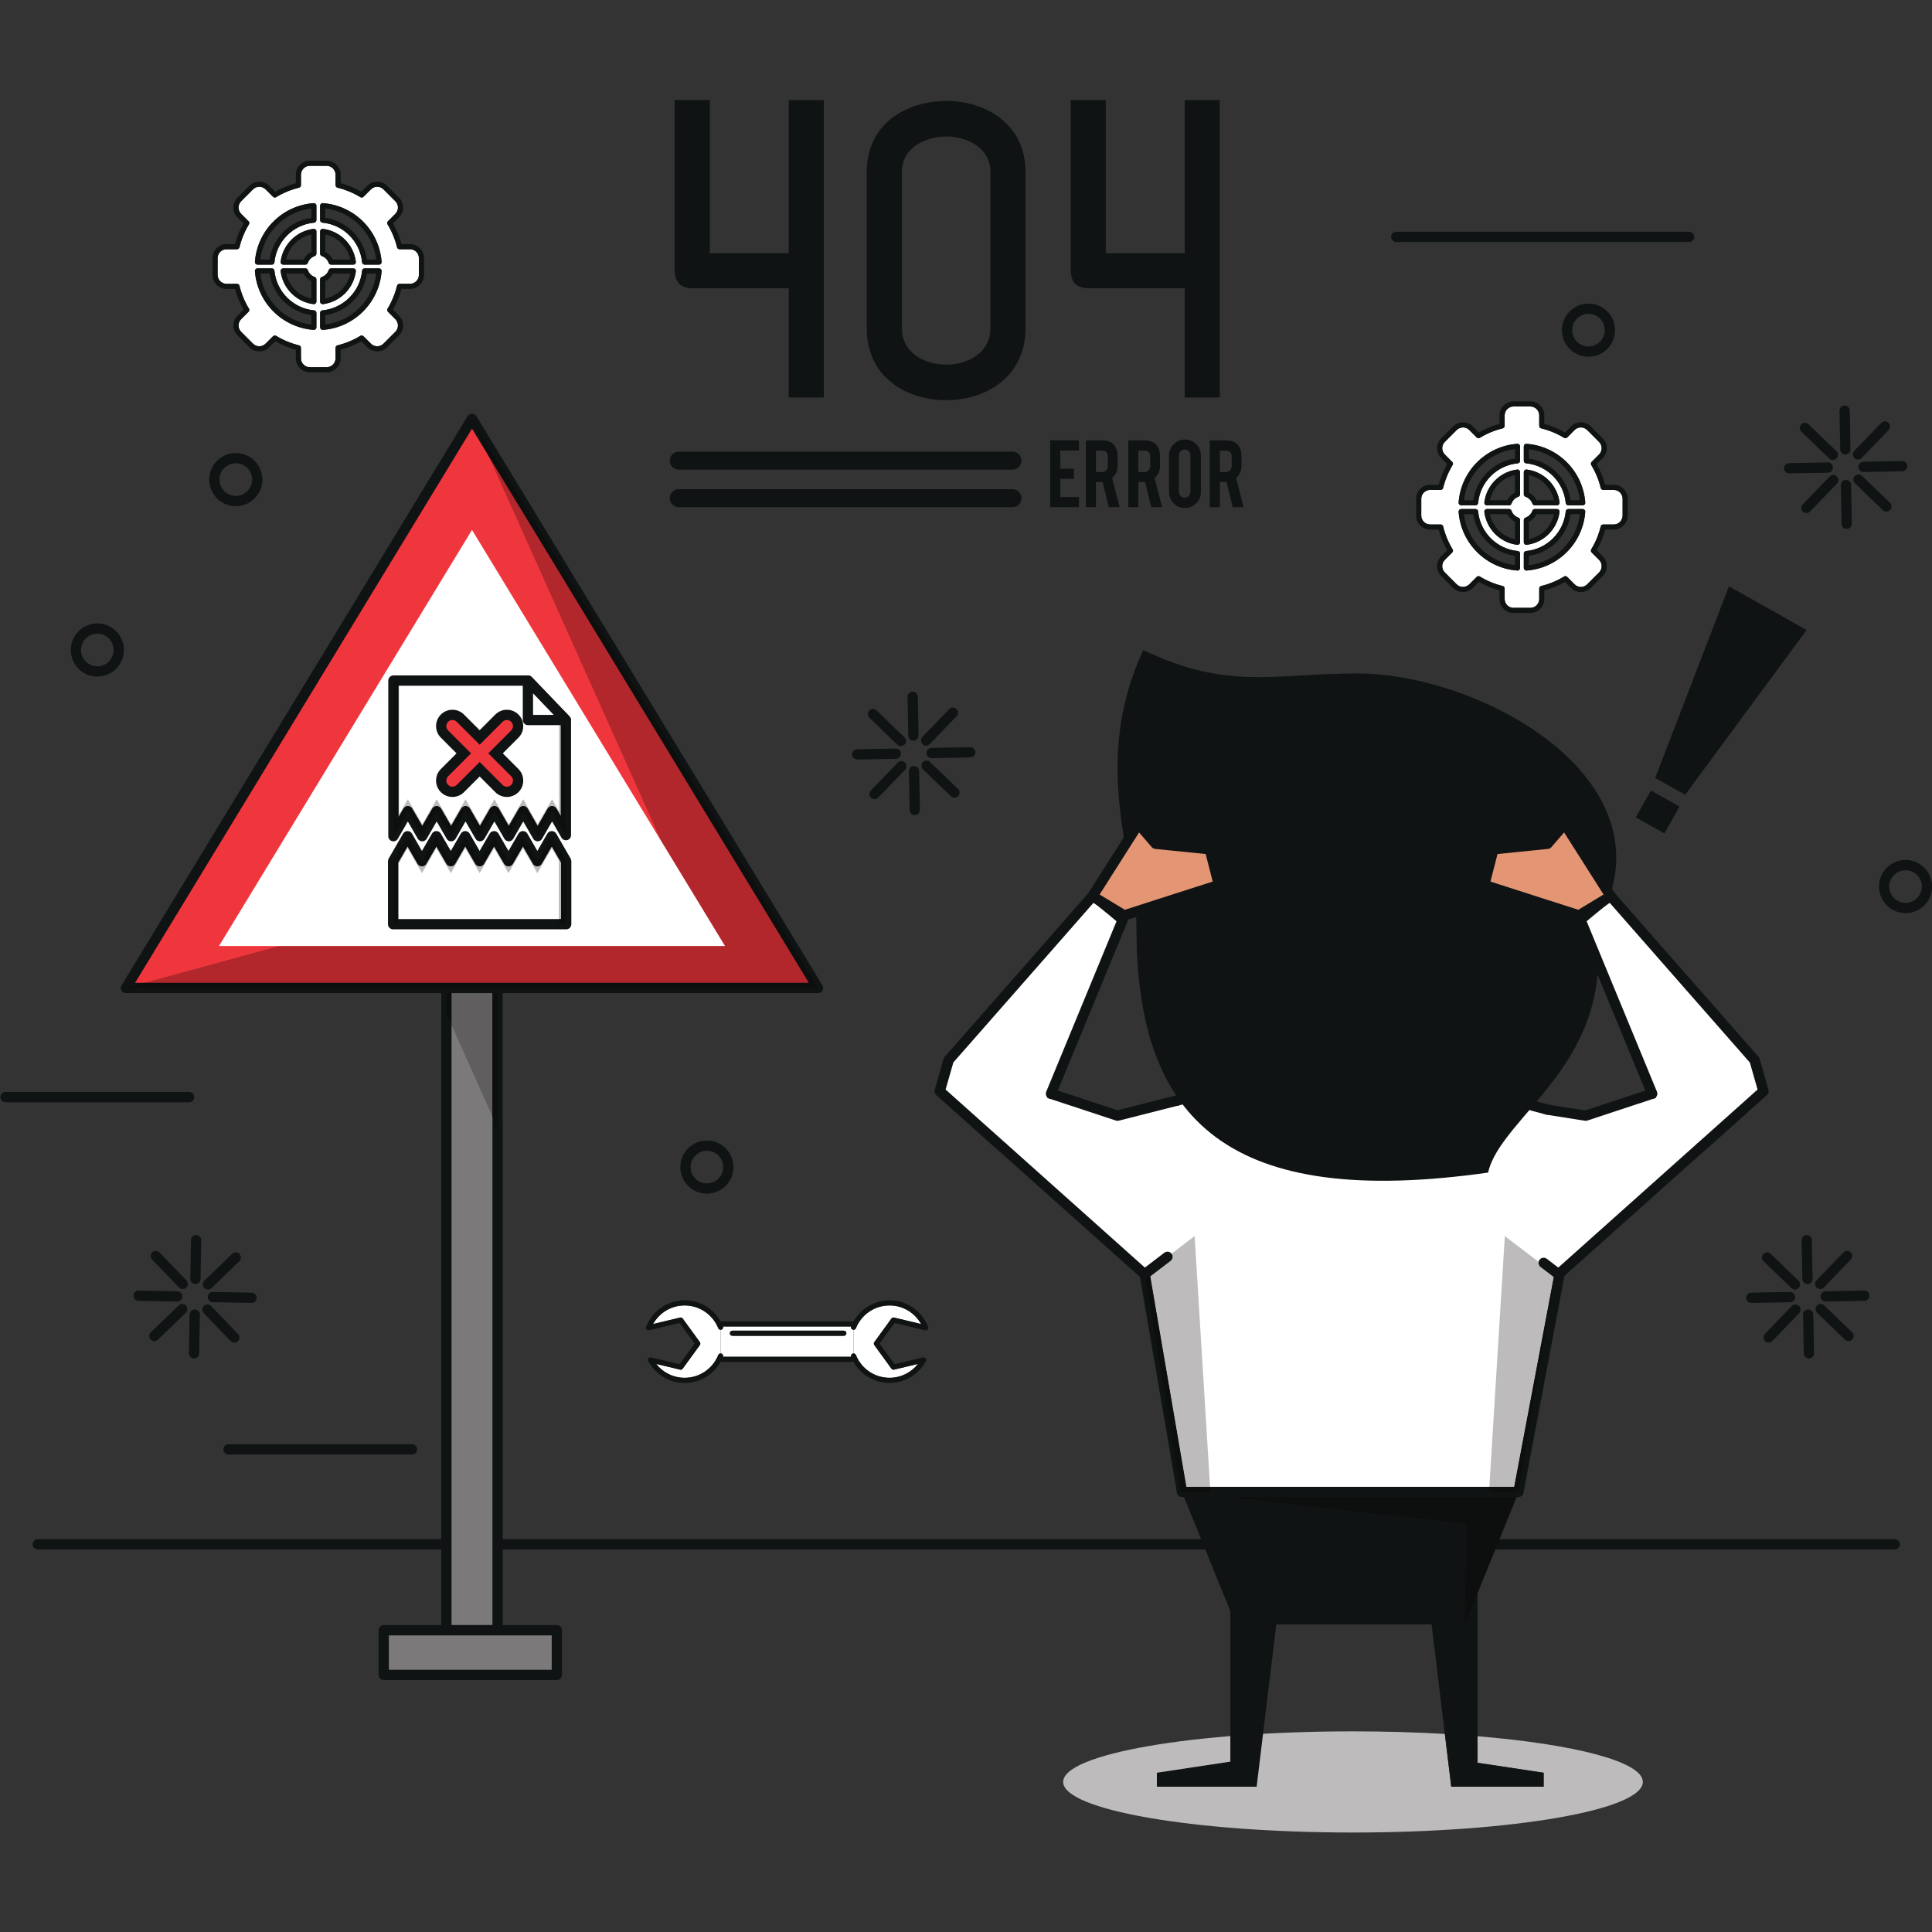 <svg xmlns="http://www.w3.org/2000/svg" xmlns:xlink="http://www.w3.org/1999/xlink" width="600" zoomAndPan="magnify" viewBox="0 0 450 450" height="600" preserveAspectRatio="xMidYMid meet" version="1.0"><rect x="0" y="0" width="450" height="450" fill="#333333" stroke="none"/><defs><clipPath id="id1"><path d="M 157 23.344 L 192 23.344 L 192 93 L 157 93 Z M 157 23.344 " clip-rule="nonzero"/></clipPath><clipPath id="id2"><path d="M 201 23.344 L 239 23.344 L 239 94 L 201 94 Z M 201 23.344 " clip-rule="nonzero"/></clipPath><clipPath id="id3"><path d="M 249 23.344 L 285 23.344 L 285 93 L 249 93 Z M 249 23.344 " clip-rule="nonzero"/></clipPath><clipPath id="id4"><path d="M 247 403 L 383 403 L 383 426.844 L 247 426.844 Z M 247 403 " clip-rule="nonzero"/></clipPath></defs><path fill="#ffffff" d="M 356.441 141.582 L 352.531 141.582 C 351.391 141.582 350.465 140.656 350.465 139.516 L 350.465 137.07 C 350.465 136.797 350.277 136.555 350.008 136.492 C 348.102 136.027 346.309 135.277 344.68 134.281 C 344.582 134.227 344.477 134.195 344.371 134.195 C 344.215 134.195 344.062 134.258 343.945 134.371 L 342.223 136.098 C 341.816 136.504 341.289 136.707 340.758 136.707 C 340.227 136.707 339.703 136.504 339.293 136.098 L 336.531 133.332 C 336.125 132.926 335.926 132.398 335.926 131.867 C 335.926 131.336 336.125 130.812 336.531 130.406 L 338.254 128.68 C 338.453 128.484 338.488 128.18 338.34 127.945 C 337.352 126.316 336.602 124.52 336.137 122.613 C 336.07 122.344 335.832 122.16 335.555 122.16 L 333.117 122.16 C 331.973 122.16 331.047 121.23 331.043 120.09 L 331.043 116.172 C 331.047 115.035 331.973 114.109 333.117 114.109 L 335.555 114.109 C 335.832 114.109 336.07 113.922 336.137 113.652 C 336.602 111.746 337.352 109.949 338.34 108.32 C 338.488 108.082 338.453 107.777 338.254 107.586 L 336.531 105.855 C 336.125 105.449 335.926 104.926 335.926 104.395 C 335.926 103.863 336.125 103.336 336.531 102.93 L 339.293 100.164 C 339.695 99.758 340.227 99.562 340.758 99.555 C 341.289 99.562 341.816 99.758 342.223 100.164 L 343.945 101.895 C 344.062 102.008 344.215 102.066 344.371 102.066 C 344.477 102.066 344.582 102.039 344.68 101.98 C 346.309 100.988 348.102 100.238 350.008 99.773 C 350.277 99.707 350.465 99.469 350.465 99.191 L 350.465 96.746 C 350.465 95.605 351.391 94.684 352.531 94.68 L 356.441 94.68 C 357.586 94.684 358.512 95.605 358.512 96.746 L 358.512 99.191 C 358.512 99.469 358.699 99.707 358.965 99.773 C 360.875 100.238 362.668 100.988 364.297 101.98 C 364.395 102.039 364.5 102.066 364.609 102.066 C 364.762 102.066 364.914 102.008 365.031 101.895 L 366.754 100.164 C 367.16 99.758 367.688 99.562 368.215 99.555 C 368.746 99.562 369.273 99.758 369.684 100.164 L 372.445 102.93 C 372.848 103.336 373.051 103.863 373.051 104.395 C 373.051 104.926 372.848 105.449 372.445 105.855 L 370.719 107.586 C 370.527 107.777 370.492 108.082 370.633 108.32 C 371.625 109.949 372.375 111.746 372.84 113.652 C 372.906 113.922 373.145 114.109 373.422 114.109 L 375.859 114.109 L 375.859 113.512 L 375.859 114.109 C 377.008 114.109 377.926 115.035 377.934 116.172 L 377.934 120.09 C 377.926 121.23 377 122.16 375.859 122.16 L 373.422 122.16 C 373.145 122.16 372.906 122.344 372.84 122.613 C 372.375 124.52 371.625 126.316 370.633 127.945 C 370.492 128.18 370.527 128.484 370.719 128.68 L 372.449 130.406 C 372.848 130.812 373.051 131.336 373.051 131.867 C 373.051 132.398 372.848 132.926 372.449 133.332 L 369.684 136.098 C 369.273 136.504 368.746 136.707 368.215 136.707 C 367.688 136.707 367.16 136.504 366.754 136.098 L 365.031 134.371 C 364.914 134.258 364.762 134.195 364.609 134.195 C 364.5 134.195 364.395 134.227 364.297 134.281 C 362.668 135.277 360.875 136.027 358.965 136.492 C 358.699 136.555 358.512 136.797 358.512 137.07 L 358.512 139.516 C 358.512 140.656 357.586 141.582 356.441 141.582 M 365.289 118.566 C 364.98 118.566 364.723 118.797 364.691 119.105 C 364.238 123.984 360.336 127.883 355.461 128.348 C 355.152 128.371 354.922 128.629 354.922 128.938 L 354.922 132.293 C 354.922 132.461 354.992 132.617 355.113 132.734 C 355.223 132.836 355.367 132.891 355.516 132.891 C 355.531 132.891 355.547 132.891 355.562 132.891 C 362.867 132.363 368.711 126.516 369.238 119.203 C 369.254 119.035 369.199 118.875 369.082 118.754 C 368.969 118.633 368.812 118.566 368.648 118.566 L 365.289 118.566 M 340.336 119.164 L 339.738 119.203 C 340.262 126.516 346.109 132.363 353.414 132.891 C 353.43 132.891 353.445 132.891 353.457 132.891 C 353.609 132.891 353.754 132.836 353.863 132.734 C 353.988 132.617 354.055 132.461 354.055 132.293 L 354.055 128.938 C 354.055 128.629 353.824 128.371 353.516 128.348 C 348.641 127.883 344.738 123.984 344.285 119.105 C 344.254 118.797 343.996 118.566 343.688 118.566 L 340.336 118.566 C 340.164 118.566 340.012 118.633 339.895 118.754 C 339.781 118.875 339.723 119.035 339.738 119.203 L 340.336 119.164 M 354.922 121.125 L 354.922 126.309 C 354.922 126.473 354.996 126.641 355.121 126.754 C 355.234 126.848 355.375 126.906 355.516 126.906 C 355.543 126.906 355.566 126.898 355.594 126.898 C 359.59 126.398 362.75 123.234 363.25 119.234 C 363.27 119.066 363.219 118.895 363.109 118.77 C 362.992 118.637 362.832 118.566 362.66 118.566 L 357.48 118.566 C 357.227 118.566 357 118.727 356.918 118.965 C 356.66 119.715 356.07 120.305 355.324 120.562 C 355.082 120.645 354.922 120.875 354.922 121.125 M 346.316 118.566 C 346.145 118.566 345.984 118.637 345.867 118.762 C 345.758 118.895 345.707 119.066 345.727 119.234 C 346.227 123.234 349.387 126.398 353.383 126.898 C 353.406 126.898 353.434 126.906 353.457 126.906 C 353.605 126.906 353.742 126.848 353.852 126.754 C 353.98 126.641 354.055 126.473 354.055 126.309 L 354.055 121.125 C 354.055 120.875 353.895 120.645 353.652 120.562 C 352.906 120.305 352.316 119.715 352.059 118.965 C 351.977 118.727 351.75 118.566 351.496 118.566 L 351.496 119.164 L 351.496 118.566 L 346.316 118.566 M 355.516 103.371 C 355.367 103.371 355.223 103.426 355.113 103.531 C 354.992 103.645 354.922 103.801 354.922 103.969 L 354.922 107.328 C 354.922 107.637 355.152 107.895 355.461 107.918 C 360.336 108.379 364.238 112.281 364.691 117.16 C 364.723 117.461 364.98 117.699 365.289 117.699 L 368.648 117.699 C 368.809 117.699 368.969 117.629 369.082 117.508 C 369.199 117.387 369.254 117.227 369.238 117.059 L 368.648 117.102 L 368.648 116.508 L 368.648 117.102 L 369.238 117.059 C 368.711 109.746 362.867 103.902 355.562 103.371 C 355.547 103.371 355.531 103.371 355.516 103.371 M 357.48 117.102 L 357.48 117.699 L 362.66 117.699 C 362.832 117.699 362.992 117.625 363.109 117.5 C 363.219 117.367 363.27 117.195 363.25 117.027 C 362.75 113.023 359.59 109.863 355.594 109.367 C 355.566 109.363 355.543 109.363 355.516 109.363 C 355.375 109.363 355.234 109.414 355.121 109.508 C 354.996 109.625 354.922 109.785 354.922 109.957 L 354.922 115.137 C 354.922 115.395 355.082 115.617 355.324 115.703 C 356.07 115.961 356.66 116.551 356.918 117.297 C 357 117.535 357.227 117.699 357.48 117.699 L 357.48 117.102 M 353.457 109.363 C 353.434 109.363 353.406 109.363 353.383 109.367 C 349.387 109.863 346.227 113.023 345.727 117.027 C 345.707 117.195 345.758 117.367 345.867 117.5 C 345.984 117.625 346.145 117.699 346.316 117.699 L 351.496 117.699 C 351.75 117.699 351.977 117.535 352.059 117.297 C 352.316 116.551 352.906 115.961 353.652 115.703 C 353.895 115.617 354.055 115.395 354.055 115.137 L 354.055 109.957 C 354.055 109.785 353.98 109.625 353.852 109.508 C 353.742 109.414 353.605 109.363 353.457 109.363 M 353.414 103.371 C 346.109 103.902 340.262 109.746 339.738 117.059 C 339.723 117.227 339.781 117.387 339.895 117.508 C 340.012 117.629 340.164 117.699 340.336 117.699 L 343.688 117.699 C 343.996 117.699 344.254 117.461 344.285 117.16 C 344.738 112.281 348.641 108.379 353.516 107.918 C 353.824 107.895 354.055 107.637 354.055 107.328 L 354.055 103.969 C 354.055 103.801 353.988 103.645 353.863 103.531 C 353.754 103.426 353.609 103.371 353.457 103.371 C 353.445 103.371 353.43 103.371 353.414 103.371 " fill-opacity="1" fill-rule="nonzero"/><path fill="#101313" d="M 356.441 142.777 L 352.531 142.777 C 350.734 142.777 349.27 141.32 349.27 139.516 L 349.27 137.535 C 347.57 137.082 345.953 136.406 344.461 135.547 L 343.066 136.945 C 342.43 137.582 341.594 137.898 340.758 137.898 C 340.754 137.898 340.754 137.898 340.754 137.898 C 339.926 137.898 339.086 137.582 338.449 136.945 L 335.688 134.176 C 335.051 133.543 334.73 132.703 334.73 131.867 C 334.73 131.039 335.051 130.199 335.688 129.562 L 337.082 128.16 C 336.223 126.672 335.551 125.059 335.094 123.352 L 333.117 123.352 C 331.312 123.352 329.852 121.891 329.852 120.09 L 329.852 116.172 C 329.852 114.371 331.312 112.914 333.117 112.914 L 335.094 112.914 C 335.551 111.207 336.223 109.594 337.082 108.102 L 335.688 106.707 C 335.051 106.066 334.73 105.227 334.73 104.395 C 334.73 103.562 335.051 102.723 335.688 102.086 L 338.453 99.316 C 339.086 98.684 339.926 98.363 340.754 98.363 C 340.754 98.363 340.754 98.363 340.758 98.363 C 341.594 98.363 342.43 98.684 343.066 99.316 L 344.461 100.719 C 345.953 99.859 347.57 99.188 349.27 98.73 L 349.27 96.746 C 349.27 94.945 350.734 93.484 352.531 93.484 L 356.441 93.484 C 358.25 93.484 359.703 94.945 359.703 96.746 L 359.703 98.73 C 361.41 99.188 363.023 99.859 364.516 100.719 L 365.91 99.316 C 366.547 98.684 367.383 98.363 368.215 98.363 C 368.215 98.363 368.223 98.363 368.223 98.363 C 369.051 98.363 369.891 98.684 370.527 99.316 L 373.289 102.086 C 373.926 102.723 374.246 103.562 374.246 104.395 C 374.246 105.227 373.926 106.066 373.293 106.707 L 371.895 108.102 C 372.754 109.594 373.426 111.207 373.883 112.914 L 375.859 112.914 L 375.859 114.109 L 373.422 114.109 C 373.145 114.109 372.906 113.922 372.84 113.652 C 372.375 111.746 371.625 109.949 370.633 108.32 C 370.492 108.082 370.527 107.777 370.719 107.586 L 372.445 105.855 C 372.848 105.449 373.051 104.926 373.051 104.395 C 373.051 103.863 372.848 103.336 372.445 102.93 L 369.684 100.164 C 369.273 99.758 368.746 99.562 368.215 99.555 C 367.688 99.562 367.16 99.758 366.754 100.164 L 365.031 101.895 C 364.914 102.008 364.762 102.066 364.609 102.066 C 364.5 102.066 364.395 102.039 364.297 101.98 C 362.668 100.988 360.875 100.238 358.965 99.773 C 358.699 99.707 358.512 99.469 358.512 99.191 L 358.512 96.746 C 358.512 95.605 357.586 94.684 356.441 94.68 L 352.531 94.68 C 351.391 94.684 350.465 95.605 350.465 96.746 L 350.465 99.191 C 350.465 99.469 350.277 99.707 350.008 99.773 C 348.102 100.238 346.309 100.988 344.68 101.98 C 344.582 102.039 344.477 102.066 344.371 102.066 C 344.215 102.066 344.062 102.008 343.945 101.895 L 342.223 100.164 C 341.816 99.758 341.289 99.562 340.758 99.555 C 340.227 99.562 339.695 99.758 339.293 100.164 L 336.531 102.93 C 336.125 103.336 335.926 103.863 335.926 104.395 C 335.926 104.926 336.125 105.449 336.531 105.855 L 338.254 107.586 C 338.453 107.777 338.488 108.082 338.34 108.32 C 337.352 109.949 336.602 111.746 336.137 113.652 C 336.07 113.922 335.832 114.109 335.555 114.109 L 333.117 114.109 C 331.973 114.109 331.047 115.035 331.043 116.172 L 331.043 120.09 C 331.047 121.23 331.973 122.16 333.117 122.16 L 335.555 122.16 C 335.832 122.16 336.07 122.344 336.137 122.613 C 336.602 124.52 337.352 126.316 338.34 127.945 C 338.488 128.18 338.453 128.484 338.254 128.68 L 336.531 130.406 C 336.125 130.812 335.926 131.336 335.926 131.867 C 335.926 132.398 336.125 132.926 336.531 133.332 L 339.293 136.098 C 339.703 136.504 340.227 136.707 340.758 136.707 C 341.289 136.707 341.816 136.504 342.223 136.098 L 343.945 134.371 C 344.062 134.258 344.215 134.195 344.371 134.195 C 344.477 134.195 344.582 134.227 344.68 134.281 C 346.309 135.277 348.102 136.027 350.008 136.492 C 350.277 136.555 350.465 136.797 350.465 137.07 L 350.465 139.516 C 350.465 140.656 351.391 141.582 352.531 141.582 L 356.441 141.582 C 357.586 141.582 358.512 140.656 358.512 139.516 L 358.512 137.07 C 358.512 136.797 358.699 136.555 358.965 136.492 C 360.875 136.027 362.668 135.277 364.297 134.281 C 364.395 134.227 364.5 134.195 364.609 134.195 C 364.762 134.195 364.914 134.258 365.031 134.371 L 366.754 136.098 C 367.16 136.504 367.688 136.707 368.215 136.707 C 368.746 136.707 369.273 136.504 369.684 136.098 L 372.449 133.332 C 372.848 132.926 373.051 132.398 373.051 131.867 C 373.051 131.336 372.848 130.812 372.449 130.406 L 370.719 128.68 C 370.527 128.484 370.492 128.18 370.633 127.945 C 371.625 126.316 372.375 124.52 372.84 122.613 C 372.906 122.344 373.145 122.16 373.422 122.16 L 375.859 122.16 C 377 122.16 377.926 121.23 377.934 120.09 L 377.934 116.172 C 377.926 115.035 377.008 114.109 375.859 114.109 L 375.859 112.914 C 377.664 112.914 379.125 114.371 379.125 116.172 L 379.125 120.09 C 379.125 121.891 377.664 123.352 375.859 123.352 L 373.883 123.352 C 373.426 125.059 372.754 126.672 371.895 128.16 L 373.293 129.562 C 373.926 130.195 374.246 131.035 374.246 131.867 C 374.246 132.703 373.926 133.543 373.293 134.176 L 370.527 136.945 C 369.891 137.582 369.051 137.898 368.223 137.898 L 368.215 137.898 C 367.383 137.898 366.547 137.582 365.91 136.945 L 364.516 135.547 C 363.023 136.406 361.41 137.082 359.703 137.535 L 359.703 139.516 C 359.703 141.32 358.242 142.777 356.441 142.777 M 355.516 132.891 C 355.367 132.891 355.223 132.836 355.113 132.734 C 354.992 132.617 354.922 132.461 354.922 132.293 L 354.922 128.938 C 354.922 128.629 355.152 128.371 355.461 128.348 C 360.336 127.883 364.238 123.984 364.691 119.105 C 364.723 118.797 364.98 118.566 365.289 118.566 L 368.648 118.566 C 368.812 118.566 368.969 118.633 369.082 118.754 C 369.199 118.875 369.254 119.035 369.238 119.203 C 368.711 126.516 362.867 132.363 355.562 132.891 C 355.547 132.891 355.531 132.891 355.516 132.891 M 355.516 132.293 L 356.113 132.293 L 355.516 132.293 M 356.113 129.469 L 356.113 131.637 C 362.316 130.898 367.246 125.965 367.988 119.762 L 365.82 119.762 C 365.102 124.773 361.133 128.746 356.113 129.469 M 353.457 132.891 C 353.445 132.891 353.43 132.891 353.414 132.891 C 346.109 132.363 340.262 126.516 339.738 119.203 L 340.336 119.164 L 339.738 119.203 C 339.723 119.035 339.781 118.875 339.895 118.754 C 340.012 118.633 340.164 118.566 340.336 118.566 L 343.688 118.566 C 343.996 118.566 344.254 118.797 344.285 119.105 C 344.738 123.984 348.641 127.883 353.516 128.348 C 353.824 128.371 354.055 128.629 354.055 128.938 L 354.055 132.293 C 354.055 132.461 353.988 132.617 353.863 132.734 C 353.754 132.836 353.609 132.891 353.457 132.891 M 340.988 119.762 C 341.73 125.965 346.66 130.898 352.863 131.637 L 352.863 129.469 C 347.844 128.746 343.875 124.773 343.156 119.762 L 340.988 119.762 M 355.516 126.906 C 355.375 126.906 355.234 126.848 355.121 126.754 C 354.996 126.641 354.922 126.473 354.922 126.309 L 354.922 121.125 C 354.922 120.875 355.082 120.645 355.324 120.562 C 356.07 120.305 356.66 119.715 356.918 118.965 C 357 118.727 357.227 118.566 357.48 118.566 L 362.66 118.566 C 362.832 118.566 362.992 118.637 363.109 118.77 C 363.219 118.895 363.27 119.066 363.25 119.234 C 362.75 123.234 359.59 126.398 355.594 126.898 C 355.566 126.898 355.543 126.906 355.516 126.906 M 356.113 121.527 L 356.113 125.598 C 359.027 124.965 361.316 122.676 361.949 119.762 L 357.879 119.762 C 357.512 120.527 356.887 121.156 356.113 121.527 M 353.457 126.906 C 353.434 126.906 353.406 126.898 353.383 126.898 C 349.387 126.398 346.227 123.234 345.727 119.234 C 345.707 119.066 345.758 118.895 345.867 118.762 C 345.984 118.637 346.145 118.566 346.316 118.566 L 351.496 118.566 L 351.496 119.164 L 351.496 118.566 C 351.75 118.566 351.977 118.727 352.059 118.965 C 352.316 119.715 352.906 120.305 353.652 120.562 C 353.895 120.645 354.055 120.875 354.055 121.125 L 354.055 126.309 C 354.055 126.473 353.98 126.641 353.852 126.754 C 353.742 126.848 353.605 126.906 353.457 126.906 M 347.027 119.762 C 347.656 122.676 349.949 124.965 352.863 125.598 L 352.863 121.527 C 352.09 121.156 351.465 120.527 351.098 119.762 L 347.027 119.762 M 368.648 117.699 L 365.289 117.699 C 364.98 117.699 364.723 117.461 364.691 117.16 C 364.238 112.281 360.336 108.379 355.461 107.918 C 355.152 107.895 354.922 107.637 354.922 107.328 L 354.922 103.969 C 354.922 103.801 354.992 103.645 355.113 103.531 C 355.223 103.426 355.367 103.371 355.516 103.371 C 355.531 103.371 355.547 103.371 355.562 103.371 C 362.867 103.902 368.711 109.746 369.238 117.059 L 368.648 117.102 L 368.648 116.508 L 368.648 117.102 L 369.238 117.059 C 369.254 117.227 369.199 117.387 369.082 117.508 C 368.969 117.629 368.809 117.699 368.648 117.699 M 365.82 116.508 L 367.988 116.508 C 367.246 110.305 362.316 105.371 356.113 104.625 L 356.113 106.797 C 361.133 107.516 365.102 111.488 365.82 116.508 M 362.66 117.699 L 357.48 117.699 L 357.48 117.102 L 358.047 116.906 L 357.48 117.102 L 357.48 117.699 C 357.227 117.699 357 117.535 356.918 117.297 C 356.66 116.551 356.07 115.961 355.324 115.703 C 355.082 115.617 354.922 115.395 354.922 115.137 L 354.922 109.957 C 354.922 109.785 354.996 109.625 355.121 109.508 C 355.234 109.414 355.375 109.363 355.516 109.363 C 355.543 109.363 355.566 109.363 355.594 109.367 C 359.59 109.863 362.75 113.023 363.25 117.027 C 363.27 117.195 363.219 117.367 363.109 117.5 C 362.992 117.625 362.832 117.699 362.66 117.699 M 357.879 116.508 L 361.949 116.508 C 361.316 113.594 359.027 111.293 356.113 110.664 L 356.113 114.734 C 356.887 115.109 357.512 115.73 357.879 116.508 M 351.496 117.699 L 346.316 117.699 C 346.145 117.699 345.984 117.625 345.867 117.5 C 345.758 117.367 345.707 117.195 345.727 117.027 C 346.227 113.023 349.387 109.863 353.383 109.367 C 353.406 109.363 353.434 109.363 353.457 109.363 C 353.605 109.363 353.742 109.414 353.852 109.508 C 353.98 109.625 354.055 109.785 354.055 109.957 L 354.055 115.137 C 354.055 115.395 353.895 115.617 353.652 115.703 C 352.906 115.961 352.316 116.551 352.059 117.297 C 351.977 117.535 351.75 117.699 351.496 117.699 M 347.027 116.508 L 351.098 116.508 C 351.465 115.73 352.09 115.109 352.863 114.734 L 352.863 110.664 C 349.949 111.293 347.656 113.594 347.027 116.508 M 343.688 117.699 L 340.336 117.699 C 340.164 117.699 340.012 117.629 339.895 117.508 C 339.781 117.387 339.723 117.227 339.738 117.059 C 340.262 109.746 346.109 103.902 353.414 103.371 C 353.43 103.371 353.445 103.371 353.457 103.371 C 353.609 103.371 353.754 103.426 353.863 103.531 C 353.988 103.645 354.055 103.801 354.055 103.969 L 354.055 107.328 C 354.055 107.637 353.824 107.895 353.516 107.918 C 348.641 108.379 344.738 112.281 344.285 117.16 C 344.254 117.461 343.996 117.699 343.688 117.699 M 340.988 116.508 L 343.156 116.508 C 343.875 111.488 347.844 107.516 352.863 106.797 L 352.863 104.625 C 346.66 105.371 341.73 110.305 340.988 116.508 " fill-opacity="1" fill-rule="nonzero"/><path fill="#ffffff" d="M 76.082 85.531 L 72.176 85.531 C 71.027 85.523 70.105 84.602 70.102 83.461 L 70.102 81.016 C 70.102 80.738 69.914 80.5 69.648 80.434 C 67.742 79.969 65.949 79.219 64.316 78.227 C 64.219 78.168 64.113 78.141 64.008 78.141 C 63.855 78.141 63.699 78.203 63.59 78.32 L 61.859 80.043 C 61.453 80.449 60.926 80.648 60.398 80.652 C 59.867 80.648 59.34 80.449 58.93 80.043 L 56.168 77.277 C 55.766 76.871 55.562 76.344 55.562 75.812 C 55.562 75.281 55.766 74.758 56.168 74.352 L 57.895 72.621 C 58.09 72.43 58.125 72.125 57.984 71.887 C 56.992 70.258 56.246 68.461 55.777 66.559 C 55.715 66.293 55.469 66.105 55.199 66.105 L 52.754 66.105 C 51.613 66.098 50.688 65.172 50.688 64.031 L 50.688 60.117 C 50.688 58.98 51.613 58.055 52.754 58.051 L 55.199 58.051 C 55.469 58.051 55.715 57.863 55.777 57.594 C 56.238 55.691 56.992 53.891 57.984 52.262 C 58.125 52.027 58.09 51.723 57.895 51.527 L 56.168 49.801 C 55.766 49.395 55.562 48.871 55.562 48.34 C 55.562 47.809 55.766 47.281 56.168 46.875 L 58.934 44.109 C 59.34 43.703 59.867 43.5 60.398 43.5 C 60.926 43.5 61.453 43.703 61.859 44.109 L 63.59 45.836 C 63.699 45.949 63.852 46.012 64.008 46.012 C 64.113 46.012 64.219 45.98 64.316 45.926 C 65.949 44.93 67.742 44.18 69.648 43.715 C 69.914 43.652 70.102 43.41 70.102 43.137 L 70.102 40.691 C 70.105 39.551 71.027 38.625 72.176 38.625 L 76.082 38.625 C 77.223 38.625 78.148 39.551 78.152 40.691 L 78.152 43.137 C 78.152 43.41 78.34 43.652 78.609 43.715 C 80.516 44.18 82.305 44.93 83.934 45.926 C 84.031 45.98 84.141 46.012 84.25 46.012 C 84.398 46.012 84.551 45.949 84.668 45.836 L 86.395 44.109 C 86.801 43.703 87.328 43.5 87.859 43.5 C 88.391 43.5 88.918 43.703 89.32 44.109 L 92.086 46.875 C 92.492 47.281 92.688 47.809 92.688 48.34 C 92.688 48.871 92.492 49.395 92.086 49.801 L 90.363 51.527 C 90.164 51.723 90.129 52.027 90.273 52.262 C 91.262 53.891 92.012 55.691 92.477 57.594 C 92.543 57.863 92.781 58.051 93.059 58.051 L 95.5 58.051 L 95.5 57.453 L 95.5 58.051 C 96.645 58.055 97.57 58.98 97.57 60.117 L 97.57 64.031 C 97.57 65.172 96.645 66.098 95.5 66.105 L 93.059 66.105 C 92.781 66.105 92.543 66.293 92.477 66.559 C 92.012 68.461 91.262 70.258 90.273 71.887 C 90.129 72.125 90.164 72.43 90.363 72.621 L 92.086 74.352 C 92.492 74.758 92.688 75.281 92.688 75.812 C 92.688 76.344 92.492 76.871 92.086 77.277 L 89.32 80.043 C 88.918 80.449 88.391 80.648 87.859 80.652 C 87.328 80.648 86.801 80.449 86.395 80.043 L 84.668 78.32 C 84.551 78.203 84.398 78.141 84.25 78.141 C 84.141 78.141 84.031 78.168 83.934 78.227 C 82.305 79.219 80.516 79.969 78.609 80.434 C 78.34 80.5 78.152 80.738 78.152 81.016 L 78.152 83.461 C 78.148 84.602 77.223 85.523 76.082 85.531 M 84.926 62.508 C 84.621 62.508 84.363 62.746 84.336 63.047 C 83.875 67.926 79.973 71.828 75.098 72.289 C 74.797 72.316 74.559 72.57 74.559 72.879 L 74.559 76.238 C 74.559 76.406 74.629 76.562 74.75 76.676 C 74.863 76.781 75.008 76.836 75.16 76.836 C 75.168 76.836 75.184 76.836 75.199 76.836 C 82.504 76.309 88.352 70.461 88.883 63.148 C 88.891 62.98 88.836 62.82 88.723 62.699 C 88.609 62.578 88.449 62.508 88.285 62.508 L 84.926 62.508 M 59.973 63.105 L 59.375 63.148 C 59.902 70.461 65.746 76.309 73.055 76.836 C 73.07 76.836 73.086 76.836 73.098 76.836 C 73.246 76.836 73.395 76.781 73.508 76.676 C 73.629 76.562 73.699 76.406 73.699 76.238 L 73.699 72.879 C 73.699 72.57 73.461 72.316 73.156 72.289 C 68.277 71.828 64.383 67.926 63.922 63.047 C 63.891 62.738 63.633 62.508 63.324 62.508 L 59.973 62.508 C 59.805 62.508 59.648 62.578 59.535 62.699 C 59.422 62.82 59.363 62.98 59.375 63.148 L 59.973 63.105 M 74.559 65.07 L 74.559 70.25 C 74.559 70.422 74.633 70.586 74.762 70.699 C 74.871 70.793 75.012 70.844 75.16 70.844 C 75.184 70.844 75.207 70.844 75.23 70.84 C 79.227 70.344 82.391 67.176 82.887 63.18 C 82.914 63.008 82.859 62.84 82.746 62.711 C 82.637 62.582 82.469 62.508 82.301 62.508 L 77.121 62.508 C 76.863 62.508 76.637 62.668 76.555 62.91 C 76.305 63.656 75.707 64.254 74.961 64.504 C 74.727 64.586 74.559 64.82 74.559 65.07 M 65.961 62.508 C 65.789 62.508 65.621 62.582 65.512 62.711 C 65.398 62.84 65.344 63.008 65.363 63.18 C 65.863 67.176 69.023 70.344 73.027 70.84 C 73.051 70.844 73.074 70.844 73.098 70.844 C 73.242 70.844 73.383 70.793 73.496 70.699 C 73.621 70.586 73.699 70.422 73.699 70.25 L 73.699 65.07 C 73.699 64.82 73.531 64.586 73.293 64.504 C 72.547 64.254 71.953 63.656 71.699 62.91 C 71.613 62.668 71.387 62.508 71.133 62.508 L 71.133 63.105 L 71.133 62.508 L 65.961 62.508 M 75.156 47.312 C 75.008 47.312 74.863 47.367 74.75 47.473 C 74.629 47.586 74.559 47.742 74.559 47.91 L 74.559 51.27 C 74.559 51.578 74.797 51.836 75.098 51.867 C 79.973 52.32 83.875 56.223 84.336 61.102 C 84.363 61.41 84.621 61.641 84.926 61.641 L 88.285 61.641 C 88.449 61.641 88.609 61.574 88.723 61.453 C 88.836 61.332 88.891 61.164 88.883 61.004 L 88.285 61.043 L 88.285 60.449 L 88.285 61.043 L 88.883 61.004 C 88.352 53.691 82.504 47.844 75.199 47.316 C 75.184 47.312 75.168 47.312 75.156 47.312 M 77.121 61.043 L 77.121 61.641 L 82.301 61.641 C 82.469 61.641 82.637 61.57 82.746 61.438 C 82.859 61.312 82.914 61.141 82.887 60.969 C 82.391 56.973 79.227 53.809 75.23 53.309 C 75.207 53.309 75.18 53.301 75.16 53.301 C 75.012 53.301 74.871 53.359 74.762 53.453 C 74.633 53.566 74.559 53.734 74.559 53.898 L 74.559 59.082 C 74.559 59.336 74.719 59.562 74.961 59.645 C 75.711 59.902 76.305 60.492 76.555 61.238 C 76.637 61.48 76.863 61.641 77.121 61.641 L 77.121 61.043 M 73.098 53.301 C 73.074 53.301 73.051 53.309 73.027 53.309 C 69.023 53.809 65.863 56.973 65.363 60.969 C 65.344 61.141 65.398 61.312 65.512 61.438 C 65.621 61.57 65.789 61.641 65.961 61.641 L 71.133 61.641 C 71.387 61.641 71.613 61.48 71.699 61.238 C 71.953 60.492 72.547 59.902 73.293 59.645 C 73.535 59.562 73.699 59.336 73.699 59.082 L 73.699 53.898 C 73.699 53.734 73.621 53.566 73.496 53.453 C 73.383 53.359 73.242 53.301 73.098 53.301 M 73.055 47.316 C 65.746 47.844 59.902 53.691 59.375 61.004 C 59.363 61.164 59.422 61.332 59.535 61.453 C 59.648 61.574 59.805 61.641 59.973 61.641 L 63.324 61.641 C 63.633 61.641 63.891 61.41 63.922 61.102 C 64.383 56.223 68.277 52.32 73.156 51.867 C 73.461 51.836 73.699 51.578 73.699 51.27 L 73.699 47.91 C 73.699 47.746 73.629 47.586 73.508 47.473 C 73.395 47.367 73.246 47.312 73.102 47.312 C 73.086 47.312 73.07 47.312 73.055 47.316 " fill-opacity="1" fill-rule="nonzero"/><path fill="#101313" d="M 76.082 86.723 L 72.176 86.723 C 70.371 86.723 68.91 85.262 68.91 83.461 L 68.91 81.477 C 67.211 81.02 65.598 80.352 64.105 79.488 L 62.703 80.891 C 62.07 81.523 61.23 81.848 60.398 81.848 C 60.398 81.848 60.391 81.848 60.391 81.848 C 59.562 81.848 58.723 81.523 58.09 80.891 L 55.324 78.121 C 54.688 77.484 54.367 76.645 54.367 75.812 C 54.367 74.98 54.688 74.141 55.324 73.508 L 56.727 72.105 C 55.859 70.613 55.191 69 54.73 67.297 L 52.754 67.297 C 50.949 67.297 49.492 65.836 49.492 64.031 L 49.492 60.117 C 49.492 58.316 50.949 56.855 52.754 56.855 L 54.73 56.855 C 55.191 55.156 55.859 53.535 56.727 52.043 L 55.324 50.645 C 54.688 50.008 54.367 49.172 54.367 48.34 C 54.367 47.504 54.688 46.664 55.324 46.031 L 58.09 43.266 C 58.723 42.625 59.562 42.309 60.391 42.309 C 60.398 42.309 60.398 42.309 60.398 42.309 C 61.23 42.309 62.07 42.625 62.703 43.266 L 64.105 44.66 C 65.598 43.801 67.211 43.129 68.91 42.672 L 68.91 40.691 C 68.91 38.887 70.371 37.43 72.176 37.43 L 76.082 37.43 C 77.887 37.43 79.348 38.887 79.348 40.691 L 79.348 42.672 C 81.047 43.129 82.66 43.801 84.152 44.66 L 85.547 43.266 C 86.184 42.625 87.023 42.309 87.855 42.309 C 87.859 42.309 87.859 42.309 87.859 42.309 C 88.695 42.309 89.535 42.625 90.164 43.266 L 92.934 46.031 C 93.562 46.664 93.887 47.504 93.887 48.34 C 93.887 49.168 93.562 50.008 92.934 50.645 L 91.531 52.043 C 92.395 53.539 93.062 55.156 93.523 56.855 L 95.5 56.855 L 95.5 58.051 L 93.059 58.051 C 92.781 58.051 92.543 57.863 92.477 57.594 C 92.012 55.691 91.262 53.891 90.273 52.262 C 90.129 52.027 90.164 51.723 90.363 51.527 L 92.086 49.801 C 92.492 49.395 92.688 48.871 92.688 48.34 C 92.688 47.809 92.492 47.281 92.086 46.875 L 89.32 44.109 C 88.918 43.703 88.391 43.5 87.859 43.5 C 87.328 43.5 86.801 43.703 86.395 44.109 L 84.668 45.836 C 84.551 45.949 84.398 46.012 84.25 46.012 C 84.141 46.012 84.031 45.98 83.934 45.926 C 82.305 44.93 80.516 44.18 78.609 43.715 C 78.34 43.652 78.152 43.41 78.152 43.137 L 78.152 40.691 C 78.148 39.551 77.223 38.625 76.082 38.625 L 72.176 38.625 C 71.027 38.625 70.105 39.551 70.102 40.691 L 70.102 43.137 C 70.102 43.41 69.914 43.652 69.648 43.715 C 67.742 44.18 65.949 44.93 64.316 45.926 C 64.219 45.98 64.113 46.012 64.008 46.012 C 63.852 46.012 63.699 45.949 63.59 45.836 L 61.859 44.109 C 61.453 43.703 60.926 43.5 60.398 43.5 C 59.867 43.5 59.34 43.703 58.934 44.109 L 56.168 46.875 C 55.766 47.281 55.562 47.809 55.562 48.34 C 55.562 48.871 55.766 49.395 56.168 49.801 L 57.895 51.527 C 58.09 51.723 58.125 52.027 57.984 52.262 C 56.992 53.891 56.238 55.691 55.777 57.594 C 55.715 57.863 55.469 58.051 55.199 58.051 L 52.754 58.051 C 51.613 58.055 50.688 58.98 50.688 60.117 L 50.688 64.031 C 50.688 65.172 51.613 66.098 52.754 66.105 L 55.199 66.105 C 55.469 66.105 55.715 66.293 55.777 66.559 C 56.246 68.461 56.992 70.258 57.984 71.887 C 58.125 72.125 58.09 72.43 57.895 72.621 L 56.168 74.352 C 55.766 74.758 55.562 75.281 55.562 75.812 C 55.562 76.344 55.766 76.871 56.168 77.277 L 58.93 80.043 C 59.34 80.449 59.867 80.648 60.398 80.652 C 60.926 80.648 61.453 80.449 61.859 80.043 L 63.59 78.32 C 63.699 78.203 63.855 78.141 64.008 78.141 C 64.113 78.141 64.219 78.168 64.316 78.227 C 65.949 79.219 67.742 79.969 69.648 80.434 C 69.914 80.5 70.102 80.738 70.102 81.016 L 70.102 83.461 C 70.105 84.602 71.027 85.523 72.176 85.531 L 76.082 85.531 C 77.223 85.523 78.148 84.602 78.152 83.461 L 78.152 81.016 C 78.152 80.738 78.34 80.5 78.609 80.434 C 80.516 79.969 82.305 79.219 83.934 78.227 C 84.031 78.168 84.141 78.141 84.25 78.141 C 84.398 78.141 84.551 78.203 84.668 78.32 L 86.395 80.043 C 86.801 80.449 87.328 80.648 87.859 80.652 C 88.391 80.648 88.918 80.449 89.32 80.043 L 92.086 77.277 C 92.492 76.871 92.688 76.344 92.688 75.812 C 92.688 75.281 92.492 74.758 92.086 74.352 L 90.363 72.621 C 90.164 72.43 90.129 72.125 90.273 71.887 C 91.262 70.258 92.012 68.461 92.477 66.559 C 92.543 66.293 92.781 66.105 93.059 66.105 L 95.5 66.105 C 96.645 66.098 97.57 65.172 97.57 64.031 L 97.57 60.117 C 97.57 58.98 96.645 58.055 95.5 58.051 L 95.5 56.855 C 97.301 56.855 98.762 58.316 98.762 60.117 L 98.762 64.031 C 98.762 65.836 97.301 67.297 95.5 67.297 L 93.523 67.297 C 93.062 69 92.395 70.613 91.531 72.105 L 92.934 73.508 C 93.562 74.141 93.887 74.98 93.887 75.812 C 93.887 76.645 93.57 77.484 92.934 78.121 L 90.164 80.891 C 89.535 81.523 88.695 81.848 87.859 81.848 C 87.859 81.848 87.859 81.848 87.855 81.848 C 87.023 81.848 86.184 81.523 85.555 80.891 L 84.152 79.488 C 82.66 80.352 81.047 81.02 79.348 81.477 L 79.348 83.461 C 79.348 85.262 77.887 86.723 76.082 86.723 M 75.16 76.836 C 75.008 76.836 74.863 76.781 74.75 76.676 C 74.629 76.562 74.559 76.406 74.559 76.238 L 74.559 72.879 C 74.559 72.57 74.797 72.316 75.098 72.289 C 79.973 71.828 83.875 67.926 84.336 63.047 C 84.363 62.746 84.621 62.508 84.926 62.508 L 88.285 62.508 C 88.449 62.508 88.609 62.578 88.723 62.699 C 88.836 62.82 88.891 62.98 88.883 63.148 C 88.352 70.461 82.504 76.309 75.199 76.836 C 75.184 76.836 75.168 76.836 75.16 76.836 M 75.16 76.238 L 75.758 76.238 L 75.16 76.238 M 75.758 73.41 L 75.758 75.582 C 81.953 74.836 86.883 69.906 87.625 63.707 L 85.457 63.707 C 84.738 68.719 80.77 72.691 75.758 73.41 M 73.098 76.836 C 73.086 76.836 73.07 76.836 73.055 76.836 C 65.746 76.309 59.902 70.461 59.375 63.148 L 59.973 63.105 L 59.375 63.148 C 59.363 62.98 59.422 62.82 59.535 62.699 C 59.648 62.578 59.805 62.508 59.973 62.508 L 63.324 62.508 C 63.633 62.508 63.891 62.738 63.922 63.047 C 64.383 67.926 68.277 71.828 73.156 72.289 C 73.461 72.316 73.699 72.57 73.699 72.879 L 73.699 76.238 C 73.699 76.406 73.629 76.562 73.508 76.676 C 73.395 76.781 73.246 76.836 73.098 76.836 M 60.629 63.707 C 61.367 69.906 66.305 74.836 72.5 75.582 L 72.5 73.41 C 67.488 72.691 63.512 68.719 62.793 63.707 L 60.629 63.707 M 75.16 70.844 C 75.012 70.844 74.871 70.793 74.762 70.699 C 74.633 70.586 74.559 70.422 74.559 70.25 L 74.559 65.07 C 74.559 64.82 74.727 64.586 74.961 64.504 C 75.707 64.254 76.305 63.656 76.555 62.91 C 76.637 62.668 76.863 62.508 77.121 62.508 L 82.301 62.508 C 82.469 62.508 82.637 62.582 82.746 62.711 C 82.859 62.84 82.914 63.008 82.887 63.18 C 82.391 67.176 79.227 70.344 75.23 70.84 C 75.207 70.844 75.184 70.844 75.16 70.844 M 75.758 65.473 L 75.758 69.539 C 78.664 68.914 80.961 66.617 81.594 63.707 L 77.523 63.707 C 77.148 64.477 76.523 65.098 75.758 65.473 M 73.098 70.844 C 73.074 70.844 73.051 70.844 73.027 70.84 C 69.023 70.344 65.863 67.176 65.363 63.18 C 65.344 63.008 65.398 62.84 65.512 62.711 C 65.621 62.582 65.789 62.508 65.961 62.508 L 71.133 62.508 L 71.133 63.105 L 71.133 62.508 C 71.387 62.508 71.613 62.668 71.699 62.91 C 71.953 63.656 72.547 64.254 73.293 64.504 C 73.531 64.586 73.699 64.82 73.699 65.07 L 73.699 70.25 C 73.699 70.422 73.621 70.586 73.496 70.699 C 73.383 70.793 73.242 70.844 73.098 70.844 M 66.664 63.707 C 67.297 66.617 69.59 68.914 72.5 69.539 L 72.5 65.473 C 71.73 65.098 71.105 64.477 70.734 63.707 L 66.664 63.707 M 88.285 61.641 L 84.926 61.641 C 84.621 61.641 84.363 61.41 84.336 61.102 C 83.875 56.223 79.973 52.32 75.098 51.867 C 74.797 51.836 74.559 51.578 74.559 51.27 L 74.559 47.91 C 74.559 47.742 74.629 47.586 74.75 47.473 C 74.863 47.367 75.008 47.312 75.156 47.312 C 75.168 47.312 75.184 47.312 75.199 47.316 C 82.504 47.844 88.352 53.691 88.883 61.004 L 88.285 61.043 L 88.285 60.449 L 88.285 61.043 L 88.883 61.004 C 88.891 61.164 88.836 61.332 88.723 61.453 C 88.609 61.574 88.449 61.641 88.285 61.641 M 85.457 60.449 L 87.625 60.449 C 86.883 54.242 81.953 49.309 75.758 48.566 L 75.758 50.738 C 80.77 51.457 84.738 55.434 85.457 60.449 M 82.301 61.641 L 77.121 61.641 L 77.121 61.043 L 77.684 60.852 L 77.121 61.043 L 77.121 61.641 C 76.863 61.641 76.637 61.48 76.555 61.238 C 76.305 60.492 75.711 59.902 74.961 59.645 C 74.719 59.562 74.559 59.336 74.559 59.082 L 74.559 53.898 C 74.559 53.734 74.633 53.566 74.762 53.453 C 74.871 53.359 75.012 53.301 75.16 53.301 C 75.18 53.301 75.207 53.309 75.23 53.309 C 79.227 53.809 82.391 56.973 82.887 60.969 C 82.914 61.141 82.859 61.312 82.746 61.438 C 82.637 61.57 82.469 61.641 82.301 61.641 M 77.523 60.449 L 81.594 60.449 C 80.961 57.539 78.664 55.242 75.758 54.609 L 75.758 58.68 C 76.523 59.051 77.148 59.672 77.523 60.449 M 71.133 61.641 L 65.961 61.641 C 65.789 61.641 65.621 61.57 65.512 61.438 C 65.398 61.312 65.344 61.141 65.363 60.969 C 65.863 56.973 69.023 53.809 73.027 53.309 C 73.051 53.309 73.074 53.301 73.098 53.301 C 73.242 53.301 73.383 53.359 73.496 53.453 C 73.621 53.566 73.699 53.734 73.699 53.898 L 73.699 59.082 C 73.699 59.336 73.535 59.562 73.293 59.645 C 72.547 59.902 71.953 60.492 71.699 61.238 C 71.613 61.48 71.387 61.641 71.133 61.641 M 66.664 60.449 L 70.734 60.449 C 71.105 59.672 71.73 59.051 72.5 58.68 L 72.5 54.609 C 69.59 55.242 67.297 57.539 66.664 60.449 M 63.324 61.641 L 59.973 61.641 C 59.805 61.641 59.648 61.574 59.535 61.453 C 59.422 61.332 59.363 61.164 59.375 61.004 C 59.902 53.691 65.746 47.844 73.055 47.316 C 73.07 47.312 73.086 47.312 73.102 47.312 C 73.246 47.312 73.395 47.367 73.508 47.473 C 73.629 47.586 73.699 47.746 73.699 47.91 L 73.699 51.27 C 73.699 51.578 73.461 51.836 73.156 51.867 C 68.277 52.32 64.383 56.223 63.922 61.102 C 63.891 61.41 63.633 61.641 63.324 61.641 M 60.629 60.449 L 62.793 60.449 C 63.512 55.434 67.488 51.457 72.5 50.738 L 72.5 48.566 C 66.305 49.309 61.367 54.242 60.629 60.449 " fill-opacity="1" fill-rule="nonzero"/><path fill="#ffffff" d="M 198.234 316.016 L 168.41 316.016 C 168.504 315.723 168.355 315.402 168.062 315.285 C 167.992 315.254 167.914 315.246 167.84 315.246 L 167.84 309.73 L 167.844 309.73 C 167.914 309.73 167.992 309.719 168.062 309.691 C 168.355 309.574 168.504 309.262 168.418 308.965 L 198.234 308.965 C 198.148 309.262 198.297 309.574 198.586 309.691 C 198.66 309.719 198.738 309.734 198.809 309.734 L 198.809 315.242 C 198.738 315.242 198.66 315.254 198.586 315.285 C 198.297 315.402 198.148 315.723 198.234 316.016 M 170.586 309.938 C 170.258 309.938 169.988 310.207 169.988 310.535 C 169.988 310.863 170.258 311.133 170.586 311.133 L 196.543 311.133 C 196.871 311.133 197.141 310.863 197.141 310.535 C 197.141 310.207 196.871 309.938 196.543 309.938 L 170.586 309.938 " fill-opacity="1" fill-rule="nonzero"/><path fill="#101313" d="M 198.801 317.207 L 167.844 317.207 C 168.051 316.84 168.238 316.461 168.395 316.059 C 168.402 316.047 168.41 316.031 168.41 316.016 L 198.234 316.016 C 198.242 316.031 198.246 316.047 198.258 316.059 C 198.414 316.461 198.594 316.84 198.801 317.207 M 198.234 308.965 L 168.418 308.965 C 168.41 308.945 168.406 308.93 168.395 308.914 C 168.238 308.52 168.059 308.137 167.852 307.773 L 198.801 307.773 C 198.594 308.137 198.414 308.52 198.258 308.91 C 198.25 308.93 198.242 308.945 198.234 308.965 " fill-opacity="1" fill-rule="nonzero"/><path fill="#ffffff" d="M 207.188 320.918 C 203.637 320.918 200.602 318.723 199.363 315.621 C 199.27 315.383 199.047 315.242 198.809 315.242 L 198.809 309.734 C 199.047 309.73 199.273 309.594 199.363 309.359 C 200.609 306.254 203.637 304.062 207.184 304.062 C 207.188 304.062 207.188 304.062 207.188 304.062 C 210.355 304.062 213.109 305.812 214.547 308.398 L 208.25 306.887 C 208.203 306.875 208.152 306.871 208.109 306.871 C 207.922 306.871 207.746 306.961 207.629 307.121 L 203.648 312.598 C 203.496 312.809 203.496 313.094 203.648 313.301 L 207.629 318.781 C 207.738 318.938 207.922 319.031 208.113 319.031 C 208.152 319.031 208.203 319.027 208.25 319.012 L 213.824 317.68 C 212.281 319.648 209.883 320.918 207.188 320.918 " fill-opacity="1" fill-rule="nonzero"/><path fill="#101313" d="M 207.188 322.113 C 203.586 322.113 200.453 320.133 198.801 317.207 C 198.594 316.84 198.414 316.461 198.258 316.059 C 198.246 316.047 198.242 316.031 198.234 316.016 C 198.148 315.723 198.297 315.402 198.586 315.285 C 198.66 315.254 198.738 315.242 198.809 315.242 C 199.047 315.242 199.27 315.383 199.363 315.621 C 200.602 318.723 203.637 320.918 207.188 320.918 C 209.883 320.918 212.281 319.648 213.824 317.68 L 208.25 319.012 C 208.203 319.027 208.152 319.031 208.113 319.031 C 207.922 319.031 207.738 318.938 207.629 318.781 L 203.648 313.301 C 203.496 313.094 203.496 312.809 203.648 312.598 L 207.629 307.121 C 207.746 306.961 207.922 306.871 208.109 306.871 C 208.152 306.871 208.203 306.875 208.25 306.887 L 214.547 308.398 C 213.109 305.812 210.355 304.062 207.188 304.062 C 207.188 304.062 207.188 304.062 207.184 304.062 C 203.637 304.062 200.609 306.254 199.363 309.359 C 199.273 309.594 199.047 309.73 198.809 309.734 C 198.738 309.734 198.66 309.719 198.586 309.691 C 198.297 309.574 198.148 309.262 198.234 308.965 C 198.242 308.945 198.25 308.93 198.258 308.91 C 198.414 308.52 198.594 308.137 198.801 307.773 C 200.457 304.844 203.594 302.867 207.188 302.867 C 211.289 302.867 214.789 305.441 216.172 309.051 C 216.246 309.262 216.207 309.492 216.059 309.66 C 215.949 309.793 215.781 309.863 215.609 309.863 C 215.562 309.863 215.52 309.855 215.473 309.848 L 208.363 308.141 L 204.871 312.949 L 208.363 317.754 L 215.004 316.168 C 215.047 316.156 215.094 316.152 215.145 316.152 C 215.324 316.152 215.496 316.23 215.613 316.383 C 215.754 316.57 215.781 316.824 215.668 317.031 C 214.047 320.059 210.855 322.113 207.188 322.113 " fill-opacity="1" fill-rule="nonzero"/><path fill="#ffffff" d="M 159.469 320.918 C 156.77 320.918 154.371 319.648 152.828 317.68 L 158.402 319.012 C 158.449 319.027 158.492 319.031 158.539 319.031 C 158.73 319.031 158.914 318.938 159.023 318.781 L 163.004 313.301 C 163.156 313.094 163.156 312.809 163.004 312.598 L 159.023 307.121 C 158.914 306.961 158.73 306.871 158.543 306.871 C 158.492 306.871 158.449 306.875 158.402 306.887 L 152.105 308.398 C 153.543 305.812 156.297 304.062 159.465 304.062 C 159.465 304.062 159.465 304.062 159.469 304.062 C 163.012 304.062 166.043 306.254 167.289 309.355 C 167.379 309.594 167.609 309.73 167.84 309.73 L 167.84 315.246 C 167.609 315.246 167.379 315.383 167.289 315.621 C 166.051 318.723 163.016 320.918 159.469 320.918 " fill-opacity="1" fill-rule="nonzero"/><path fill="#101313" d="M 159.469 322.113 C 155.797 322.113 152.605 320.059 150.984 317.031 C 150.871 316.824 150.891 316.57 151.039 316.383 C 151.156 316.23 151.328 316.152 151.508 316.152 C 151.555 316.152 151.605 316.156 151.652 316.168 L 158.293 317.754 L 161.785 312.949 L 158.293 308.141 L 151.18 309.848 C 151.137 309.855 151.09 309.863 151.043 309.863 C 150.871 309.863 150.703 309.793 150.594 309.66 C 150.445 309.492 150.406 309.262 150.484 309.051 C 151.867 305.441 155.363 302.867 159.469 302.867 C 163.062 302.867 166.203 304.844 167.852 307.773 C 168.059 308.137 168.238 308.52 168.395 308.914 C 168.406 308.93 168.41 308.945 168.418 308.965 C 168.504 309.262 168.355 309.574 168.062 309.691 C 167.992 309.719 167.914 309.73 167.844 309.73 L 167.84 309.73 C 167.609 309.73 167.379 309.594 167.289 309.355 C 166.043 306.254 163.012 304.062 159.469 304.062 C 159.465 304.062 159.465 304.062 159.465 304.062 C 156.297 304.062 153.543 305.812 152.105 308.398 L 158.402 306.887 C 158.449 306.875 158.492 306.871 158.543 306.871 C 158.73 306.871 158.914 306.961 159.023 307.121 L 163.004 312.598 C 163.156 312.809 163.156 313.094 163.004 313.301 L 159.023 318.781 C 158.914 318.938 158.73 319.031 158.539 319.031 C 158.492 319.031 158.449 319.027 158.402 319.012 L 152.828 317.68 C 154.371 319.648 156.77 320.918 159.469 320.918 C 163.016 320.918 166.051 318.723 167.289 315.621 C 167.379 315.383 167.609 315.246 167.84 315.246 C 167.914 315.246 167.992 315.254 168.062 315.285 C 168.355 315.402 168.504 315.723 168.41 316.016 C 168.41 316.031 168.402 316.047 168.395 316.059 C 168.238 316.461 168.051 316.84 167.844 317.207 C 166.203 320.133 163.066 322.113 159.469 322.113 " fill-opacity="1" fill-rule="nonzero"/><path fill="#101313" d="M 196.543 311.133 L 170.586 311.133 C 170.258 311.133 169.988 310.863 169.988 310.535 C 169.988 310.207 170.258 309.938 170.586 309.938 L 196.543 309.938 C 196.871 309.938 197.141 310.207 197.141 310.535 C 197.141 310.863 196.871 311.133 196.543 311.133 " fill-opacity="1" fill-rule="nonzero"/><g clip-path="url(#id1)"><path fill="#101313" d="M 191.879 23.312 L 191.879 92.594 L 183.707 92.594 L 183.707 67.152 L 161.645 67.152 C 158.477 67.152 157.148 65.82 157.148 62.758 L 157.148 23.312 L 165.32 23.312 L 165.32 58.977 L 183.707 58.977 L 183.707 23.312 L 191.879 23.312 " fill-opacity="1" fill-rule="nonzero"/></g><g clip-path="url(#id2)"><path fill="#101313" d="M 210.062 76.453 C 210.062 82.07 215.168 84.934 220.48 84.934 C 225.488 84.934 230.691 82.07 230.691 76.453 L 230.691 39.969 C 230.691 34.656 225.488 31.793 220.48 31.793 C 215.168 31.793 210.062 34.656 210.062 39.969 Z M 201.887 39.969 C 201.887 28.934 210.98 23.52 220.48 23.52 C 229.566 23.52 238.863 28.934 238.863 39.969 L 238.863 76.453 C 238.863 87.793 229.566 93.211 220.48 93.211 C 210.98 93.211 201.887 87.793 201.887 76.453 L 201.887 39.969 " fill-opacity="1" fill-rule="nonzero"/></g><g clip-path="url(#id3)"><path fill="#101313" d="M 284.113 23.312 L 284.113 92.594 L 275.941 92.594 L 275.941 67.152 L 253.879 67.152 C 250.715 67.152 249.391 65.82 249.391 62.758 L 249.391 23.312 L 257.559 23.312 L 257.559 58.977 L 275.941 58.977 L 275.941 23.312 L 284.113 23.312 " fill-opacity="1" fill-rule="nonzero"/></g><path fill="#101313" d="M 244.629 118.129 L 244.629 102.562 L 251.305 102.562 L 251.305 104.926 L 246.977 104.926 L 246.977 109.168 L 250.141 109.168 L 250.141 111.527 L 246.977 111.527 L 246.977 115.773 L 251.305 115.773 L 251.305 118.129 L 244.629 118.129 " fill-opacity="1" fill-rule="nonzero"/><path fill="#101313" d="M 258.023 106.324 C 258.023 105.422 257.57 104.969 256.684 104.969 L 255.266 104.969 L 255.266 109.949 L 256.684 109.949 C 257.051 109.949 257.371 109.816 257.629 109.555 C 257.891 109.289 258.023 108.973 258.023 108.598 Z M 256.617 102.578 C 257.926 102.578 258.887 102.938 259.492 103.652 C 260.035 104.285 260.305 105.16 260.305 106.285 L 260.305 108.547 C 260.305 109.645 259.883 110.582 259.047 111.34 L 260.789 118.129 L 258.25 118.129 L 256.828 112.27 L 255.266 112.27 L 255.266 118.129 L 252.918 118.129 L 252.918 102.578 L 256.617 102.578 " fill-opacity="1" fill-rule="nonzero"/><path fill="#101313" d="M 267.898 106.324 C 267.898 105.422 267.453 104.969 266.559 104.969 L 265.145 104.969 L 265.145 109.949 L 266.559 109.949 C 266.93 109.949 267.246 109.816 267.512 109.555 C 267.77 109.289 267.898 108.973 267.898 108.598 Z M 266.5 102.578 C 267.805 102.578 268.766 102.938 269.375 103.652 C 269.914 104.285 270.18 105.16 270.18 106.285 L 270.18 108.547 C 270.18 109.645 269.762 110.582 268.93 111.34 L 270.664 118.129 L 268.129 118.129 L 266.707 112.27 L 265.145 112.27 L 265.145 118.129 L 262.797 118.129 L 262.797 102.578 L 266.5 102.578 " fill-opacity="1" fill-rule="nonzero"/><path fill="#101313" d="M 277.266 106.051 C 277.266 105.68 277.133 105.363 276.875 105.102 C 276.613 104.84 276.301 104.711 275.926 104.711 C 275.559 104.711 275.238 104.84 274.969 105.102 C 274.707 105.363 274.574 105.68 274.574 106.051 L 274.574 114.57 C 274.574 114.941 274.707 115.258 274.969 115.52 C 275.238 115.777 275.559 115.91 275.926 115.91 C 276.301 115.91 276.613 115.777 276.875 115.52 C 277.133 115.258 277.266 114.941 277.266 114.57 Z M 275.992 102.379 C 277.023 102.379 277.902 102.738 278.625 103.469 C 279.352 104.195 279.715 105.074 279.715 106.102 L 279.715 114.594 C 279.715 115.625 279.344 116.508 278.621 117.23 C 277.895 117.953 277.012 118.316 275.992 118.316 C 274.953 118.316 274.074 117.953 273.355 117.227 C 272.637 116.496 272.281 115.621 272.281 114.594 L 272.281 106.102 C 272.281 105.066 272.645 104.184 273.371 103.461 C 274.102 102.738 274.969 102.379 275.992 102.379 " fill-opacity="1" fill-rule="nonzero"/><path fill="#101313" d="M 286.887 106.324 C 286.887 105.422 286.441 104.969 285.547 104.969 L 284.129 104.969 L 284.129 109.949 L 285.547 109.949 C 285.914 109.949 286.234 109.816 286.496 109.555 C 286.754 109.289 286.887 108.973 286.887 108.598 Z M 285.484 102.578 C 286.789 102.578 287.75 102.938 288.363 103.652 C 288.898 104.285 289.168 105.16 289.168 106.285 L 289.168 108.547 C 289.168 109.645 288.746 110.582 287.918 111.34 L 289.652 118.129 L 287.113 118.129 L 285.691 112.27 L 284.129 112.27 L 284.129 118.129 L 281.781 118.129 L 281.781 102.578 L 285.484 102.578 " fill-opacity="1" fill-rule="nonzero"/><path fill="#101313" d="M 237.922 107.293 C 237.922 108.449 236.988 109.387 235.824 109.387 L 158.094 109.387 C 156.938 109.387 156 108.449 156 107.293 C 156 106.133 156.938 105.199 158.094 105.199 L 235.824 105.199 C 236.988 105.199 237.922 106.133 237.922 107.293 " fill-opacity="1" fill-rule="nonzero"/><path fill="#101313" d="M 237.922 116.035 C 237.922 117.195 236.988 118.129 235.824 118.129 L 158.094 118.129 C 156.938 118.129 156 117.195 156 116.035 C 156 114.879 156.938 113.941 158.094 113.941 L 235.824 113.941 C 236.988 113.941 237.922 114.879 237.922 116.035 " fill-opacity="1" fill-rule="nonzero"/><path fill="#101313" d="M 8.793 360.902 L 441.328 360.902 C 441.988 360.902 442.523 360.371 442.523 359.707 C 442.523 359.051 441.988 358.512 441.328 358.512 L 8.793 358.512 C 8.137 358.512 7.602 359.051 7.602 359.707 C 7.602 360.371 8.137 360.902 8.793 360.902 " fill-opacity="1" fill-rule="nonzero"/><path fill="#7b7979" d="M 103.984 379.715 L 115.887 379.715 L 115.887 188.934 L 103.984 188.934 Z M 103.984 379.715 " fill-opacity="1" fill-rule="nonzero"/><path fill="#101313" d="M 115.887 379.715 L 115.887 378.52 L 105.176 378.52 L 105.176 190.129 L 114.695 190.129 L 114.695 379.715 L 115.887 379.715 L 115.887 378.52 L 115.887 379.715 L 117.086 379.715 L 117.086 188.934 C 117.086 188.621 116.957 188.312 116.738 188.09 C 116.516 187.867 116.207 187.738 115.887 187.738 L 103.984 187.738 C 103.668 187.738 103.359 187.867 103.137 188.09 C 102.914 188.312 102.789 188.621 102.789 188.934 L 102.789 379.715 C 102.789 380.027 102.914 380.336 103.137 380.559 C 103.359 380.781 103.668 380.91 103.984 380.91 L 115.887 380.91 C 116.207 380.91 116.516 380.781 116.734 380.559 C 116.957 380.336 117.086 380.027 117.086 379.715 L 115.887 379.715 " fill-opacity="1" fill-rule="nonzero"/><path fill="#605e5e" d="M 114.695 260.031 L 105.176 238.738 L 105.176 231.312 L 114.695 231.312 L 114.695 260.031 " fill-opacity="1" fill-rule="nonzero"/><path fill="#0d0e0e" d="M 115.887 262.703 L 114.695 260.031 L 114.695 231.312 L 115.887 231.312 L 115.887 262.703 M 105.176 238.738 L 103.984 236.066 L 103.984 231.312 L 105.176 231.312 L 105.176 238.738 " fill-opacity="1" fill-rule="nonzero"/><path fill="#ef363d" d="M 29.34 230.113 L 109.938 97.551 L 190.539 230.113 L 29.34 230.113 " fill-opacity="1" fill-rule="nonzero"/><path fill="#101313" d="M 29.34 230.113 L 30.359 230.734 L 109.938 99.848 L 188.41 228.918 L 29.34 228.918 L 29.34 230.113 L 30.359 230.734 L 29.34 230.113 L 29.34 231.312 L 190.539 231.312 C 190.969 231.312 191.367 231.074 191.574 230.699 C 191.789 230.324 191.777 229.863 191.555 229.496 L 110.957 96.93 C 110.738 96.574 110.352 96.359 109.938 96.359 C 109.52 96.359 109.133 96.574 108.914 96.93 L 28.316 229.496 C 28.094 229.863 28.082 230.324 28.297 230.699 C 28.508 231.074 28.906 231.312 29.34 231.312 L 29.34 230.113 " fill-opacity="1" fill-rule="nonzero"/><path fill="#b1272b" d="M 188.41 228.918 L 33.699 228.918 L 65.016 220.34 L 168.863 220.34 L 154.039 195.961 L 113.855 106.297 L 188.41 228.918 " fill-opacity="1" fill-rule="nonzero"/><path fill="#0d0e0e" d="M 190.539 230.113 L 29.34 230.113 L 33.699 228.918 L 188.41 228.918 L 113.855 106.297 L 109.938 97.551 L 190.539 230.113 " fill-opacity="1" fill-rule="nonzero"/><path fill="#ffffff" d="M 51.012 220.34 L 109.938 123.43 L 168.863 220.34 L 51.012 220.34 " fill-opacity="1" fill-rule="nonzero"/><path fill="#ffffff" d="M 131.809 194.52 L 131.809 167.703 L 123 158.52 L 91.633 158.52 L 91.633 194.762 L 94.996 188.945 L 98.355 194.762 L 101.711 188.945 L 105.074 194.762 L 108.434 188.945 L 111.793 194.762 L 115.156 188.945 L 118.512 194.762 L 121.871 188.945 L 125.23 194.762 L 128.594 188.945 L 131.809 194.52 " fill-opacity="1" fill-rule="nonzero"/><path fill="#101313" d="M 131.809 194.52 L 133.008 194.52 L 133.008 167.703 C 133.008 167.395 132.887 167.102 132.676 166.879 L 123.859 157.688 C 123.633 157.457 123.316 157.324 123 157.324 L 91.633 157.324 C 91.32 157.324 91.012 157.453 90.789 157.676 C 90.566 157.898 90.438 158.207 90.438 158.52 L 90.438 194.762 C 90.438 195.305 90.797 195.781 91.324 195.922 C 91.844 196.059 92.395 195.832 92.668 195.359 L 94.992 191.332 L 97.316 195.359 C 97.531 195.73 97.926 195.961 98.355 195.961 C 98.777 195.961 99.172 195.73 99.387 195.359 L 101.711 191.332 L 104.039 195.359 C 104.25 195.73 104.645 195.961 105.074 195.961 C 105.5 195.961 105.895 195.73 106.105 195.359 L 108.434 191.332 L 110.762 195.359 C 110.973 195.73 111.367 195.961 111.793 195.961 C 112.223 195.961 112.609 195.73 112.828 195.359 L 115.156 191.332 L 117.477 195.359 C 117.688 195.73 118.082 195.961 118.508 195.961 C 118.938 195.961 119.332 195.73 119.547 195.359 L 121.871 191.332 L 124.199 195.359 C 124.41 195.73 124.805 195.961 125.23 195.961 C 125.656 195.961 126.055 195.73 126.266 195.359 L 128.594 191.332 L 130.777 195.117 C 131.047 195.59 131.598 195.816 132.125 195.676 C 132.645 195.539 133.008 195.062 133.008 194.52 L 131.809 194.52 L 132.848 193.922 L 129.629 188.348 C 129.414 187.977 129.02 187.746 128.594 187.746 C 128.168 187.746 127.773 187.977 127.555 188.348 L 125.23 192.375 L 122.91 188.348 C 122.691 187.977 122.301 187.746 121.871 187.746 C 121.445 187.746 121.051 187.977 120.84 188.348 L 118.512 192.375 L 116.188 188.348 C 115.973 187.977 115.578 187.746 115.156 187.746 C 114.727 187.746 114.332 187.977 114.117 188.348 L 111.793 192.375 L 109.465 188.348 C 109.254 187.977 108.859 187.746 108.434 187.746 C 108.008 187.746 107.613 187.977 107.402 188.348 L 105.074 192.375 L 102.75 188.348 C 102.531 187.977 102.137 187.746 101.711 187.746 C 101.281 187.746 100.895 187.977 100.676 188.348 L 98.355 192.375 L 96.027 188.348 C 95.816 187.977 95.422 187.746 94.996 187.746 C 94.566 187.746 94.172 187.977 93.957 188.348 L 92.824 190.305 L 92.824 159.715 L 122.488 159.715 L 130.617 168.184 L 130.617 194.52 L 131.809 194.52 L 132.848 193.922 L 131.809 194.52 " fill-opacity="1" fill-rule="nonzero"/><path fill="#bdbbbc" d="M 105.074 192.375 L 102.75 188.348 C 102.531 187.977 102.137 187.746 101.711 187.746 C 101.281 187.746 100.895 187.977 100.676 188.348 L 98.355 192.375 L 96.027 188.348 C 95.816 187.977 95.422 187.746 94.996 187.746 C 94.566 187.746 94.172 187.977 93.957 188.348 L 92.824 190.305 L 92.824 159.715 L 92.953 159.715 L 92.953 189.699 L 94.996 186.16 L 98.355 191.984 L 101.711 186.16 L 105.074 191.984 L 108.434 186.16 L 111.793 191.984 L 115.156 186.16 L 118.512 191.984 L 121.871 186.16 L 125.23 191.984 L 128.594 186.16 L 130.23 189.012 L 130.23 167.785 L 130.617 168.184 L 130.617 190.062 L 129.629 188.348 C 129.414 187.977 129.02 187.746 128.594 187.746 C 128.168 187.746 127.773 187.977 127.555 188.348 L 125.23 192.375 L 122.91 188.348 C 122.691 187.977 122.301 187.746 121.871 187.746 C 121.445 187.746 121.051 187.977 120.84 188.348 L 118.512 192.375 L 116.188 188.348 C 115.973 187.977 115.578 187.746 115.156 187.746 C 114.727 187.746 114.332 187.977 114.117 188.348 L 111.793 192.375 L 109.465 188.348 C 109.254 187.977 108.859 187.746 108.434 187.746 C 108.008 187.746 107.613 187.977 107.402 188.348 L 105.074 192.375 " fill-opacity="1" fill-rule="nonzero"/><path fill="#0d0e0e" d="M 125.23 194.762 L 121.871 188.945 L 118.512 194.762 L 115.156 188.945 L 111.793 194.762 L 108.434 188.945 L 105.074 194.762 L 101.711 188.945 L 98.355 194.762 L 94.996 188.945 L 91.633 194.762 L 91.633 158.52 L 92.953 158.52 L 92.953 159.715 L 92.824 159.715 L 92.824 190.305 L 93.957 188.348 C 94.172 187.977 94.566 187.746 94.996 187.746 C 95.422 187.746 95.816 187.977 96.027 188.348 L 98.355 192.375 L 100.676 188.348 C 100.895 187.977 101.281 187.746 101.711 187.746 C 102.137 187.746 102.531 187.977 102.75 188.348 L 105.074 192.375 L 107.402 188.348 C 107.613 187.977 108.008 187.746 108.434 187.746 C 108.859 187.746 109.254 187.977 109.465 188.348 L 111.793 192.375 L 114.117 188.348 C 114.332 187.977 114.727 187.746 115.156 187.746 C 115.578 187.746 115.973 187.977 116.188 188.348 L 118.512 192.375 L 120.84 188.348 C 121.051 187.977 121.445 187.746 121.871 187.746 C 122.301 187.746 122.691 187.977 122.91 188.348 L 125.23 192.375 L 127.555 188.348 C 127.773 187.977 128.168 187.746 128.594 187.746 C 129.02 187.746 129.414 187.977 129.629 188.348 L 130.617 190.062 L 130.617 168.184 L 130.23 167.785 L 130.23 166.062 L 131.809 167.703 L 131.809 194.52 L 128.594 188.945 L 125.23 194.762 " fill-opacity="1" fill-rule="nonzero"/><path fill="#ffffff" d="M 131.781 167.703 L 122.961 167.703 L 122.961 158.52 Z M 131.781 167.703 " fill-opacity="1" fill-rule="nonzero"/><path fill="#101313" d="M 131.781 167.703 L 131.781 166.508 L 124.156 166.508 L 124.156 161.488 L 130.914 168.531 L 131.781 167.703 L 131.781 166.508 L 131.781 167.703 L 132.641 166.879 L 123.824 157.688 C 123.484 157.34 122.965 157.23 122.516 157.41 C 122.062 157.594 121.766 158.035 121.766 158.52 L 121.766 167.703 C 121.766 168.016 121.891 168.324 122.121 168.547 C 122.344 168.77 122.645 168.898 122.961 168.898 L 131.781 168.898 C 132.254 168.898 132.691 168.613 132.879 168.172 C 133.062 167.727 132.969 167.223 132.641 166.879 L 131.781 167.703 " fill-opacity="1" fill-rule="nonzero"/><path fill="#ffffff" d="M 128.523 194.762 L 125.16 200.586 L 121.801 194.762 L 118.441 200.586 L 115.078 194.762 L 111.727 200.586 L 108.363 194.762 L 105 200.586 L 101.641 194.762 L 98.281 200.586 L 94.926 194.762 L 91.562 200.586 L 91.562 215.266 L 131.879 215.266 L 131.879 200.586 L 128.523 194.762 " fill-opacity="1" fill-rule="nonzero"/><path fill="#101313" d="M 128.523 194.762 L 127.484 194.168 L 125.16 198.199 L 122.836 194.168 C 122.625 193.797 122.23 193.57 121.801 193.57 C 121.375 193.57 120.98 193.797 120.77 194.168 L 118.441 198.199 L 116.117 194.168 C 115.902 193.797 115.508 193.57 115.078 193.57 C 114.656 193.57 114.262 193.797 114.047 194.168 L 111.723 198.199 L 109.395 194.168 C 109.184 193.797 108.789 193.57 108.363 193.57 C 107.934 193.57 107.539 193.797 107.324 194.168 L 105 198.199 L 102.68 194.168 C 102.465 193.797 102.07 193.57 101.641 193.57 C 101.215 193.57 100.82 193.797 100.609 194.168 L 98.281 198.199 L 95.957 194.168 C 95.746 193.797 95.352 193.57 94.926 193.57 C 94.496 193.57 94.102 193.797 93.887 194.168 L 90.523 199.992 C 90.422 200.172 90.367 200.379 90.367 200.586 L 90.367 215.266 C 90.367 215.578 90.496 215.891 90.719 216.109 C 90.941 216.332 91.246 216.461 91.562 216.461 L 131.879 216.461 C 132.195 216.461 132.504 216.332 132.727 216.109 C 132.949 215.891 133.074 215.578 133.074 215.266 L 133.074 200.586 C 133.074 200.379 133.02 200.172 132.918 199.992 L 129.559 194.168 C 129.34 193.797 128.945 193.57 128.523 193.57 C 128.098 193.57 127.703 193.797 127.484 194.168 L 128.523 194.762 L 127.484 195.359 L 130.688 200.906 L 130.688 214.07 L 92.754 214.07 L 92.754 200.906 L 94.926 197.156 L 97.25 201.184 C 97.465 201.555 97.859 201.781 98.281 201.781 C 98.707 201.781 99.102 201.555 99.316 201.184 L 101.641 197.156 L 103.969 201.184 C 104.18 201.555 104.574 201.781 105 201.781 C 105.43 201.781 105.824 201.555 106.035 201.184 L 108.363 197.156 L 110.688 201.184 C 110.902 201.555 111.297 201.781 111.727 201.781 C 112.152 201.781 112.547 201.555 112.758 201.184 L 115.078 197.156 L 117.406 201.184 C 117.617 201.555 118.012 201.781 118.441 201.781 C 118.867 201.781 119.262 201.555 119.473 201.184 L 121.801 197.156 L 124.129 201.184 C 124.34 201.555 124.734 201.781 125.16 201.781 C 125.59 201.781 125.984 201.555 126.195 201.184 L 129.559 195.359 L 128.523 194.762 L 127.484 195.359 L 128.523 194.762 " fill-opacity="1" fill-rule="nonzero"/><path fill="#bdbbbc" d="M 130.688 214.07 L 130.168 214.07 L 130.168 200.406 L 128.523 197.555 L 125.16 203.375 L 121.801 197.555 L 118.441 203.375 L 115.078 197.555 L 111.727 203.375 L 108.363 197.555 L 105 203.375 L 101.641 197.555 L 98.281 203.375 L 94.926 197.555 L 92.762 201.305 L 92.762 214.07 L 92.754 214.07 L 92.754 200.906 L 94.926 197.156 L 97.25 201.184 C 97.465 201.555 97.859 201.781 98.281 201.781 C 98.707 201.781 99.102 201.555 99.316 201.184 L 101.641 197.156 L 103.969 201.184 C 104.18 201.555 104.574 201.781 105 201.781 C 105.43 201.781 105.824 201.555 106.035 201.184 L 108.363 197.156 L 110.688 201.184 C 110.902 201.555 111.297 201.781 111.727 201.781 C 112.152 201.781 112.547 201.555 112.758 201.184 L 115.078 197.156 L 117.406 201.184 C 117.617 201.555 118.012 201.781 118.441 201.781 C 118.867 201.781 119.262 201.555 119.473 201.184 L 121.801 197.156 L 124.129 201.184 C 124.34 201.555 124.734 201.781 125.16 201.781 C 125.59 201.781 125.984 201.555 126.195 201.184 L 128.523 197.156 L 130.688 200.906 L 130.688 214.07 " fill-opacity="1" fill-rule="nonzero"/><path fill="#0d0e0e" d="M 131.879 215.266 L 130.168 215.266 L 130.168 214.07 L 130.688 214.07 L 130.688 200.906 L 128.523 197.156 L 126.195 201.184 C 125.984 201.555 125.59 201.781 125.16 201.781 C 124.734 201.781 124.34 201.555 124.129 201.184 L 121.801 197.156 L 119.473 201.184 C 119.262 201.555 118.867 201.781 118.441 201.781 C 118.012 201.781 117.617 201.555 117.406 201.184 L 115.078 197.156 L 112.758 201.184 C 112.547 201.555 112.152 201.781 111.727 201.781 C 111.297 201.781 110.902 201.555 110.688 201.184 L 108.363 197.156 L 106.035 201.184 C 105.824 201.555 105.43 201.781 105 201.781 C 104.574 201.781 104.18 201.555 103.969 201.184 L 101.641 197.156 L 99.316 201.184 C 99.102 201.555 98.707 201.781 98.281 201.781 C 97.859 201.781 97.465 201.555 97.25 201.184 L 94.926 197.156 L 92.754 200.906 L 92.754 214.07 L 92.762 214.07 L 92.762 215.266 L 91.562 215.266 L 91.562 200.586 L 94.926 194.762 L 98.281 200.586 L 101.641 194.762 L 105 200.586 L 108.363 194.762 L 111.727 200.586 L 115.078 194.762 L 118.441 200.586 L 121.801 194.762 L 125.16 200.586 L 128.523 194.762 L 131.879 200.586 L 131.879 215.266 " fill-opacity="1" fill-rule="nonzero"/><path fill="#ef363d" d="M 118.062 184.438 C 117.367 184.438 116.707 184.164 116.211 183.668 L 111.727 179.172 L 107.23 183.668 C 106.738 184.164 106.082 184.438 105.379 184.438 C 104.68 184.438 104.023 184.164 103.527 183.668 C 103.039 183.176 102.766 182.52 102.766 181.816 C 102.766 181.117 103.039 180.457 103.527 179.965 L 108.023 175.469 L 103.527 170.977 C 103.039 170.48 102.766 169.824 102.766 169.125 C 102.766 168.426 103.039 167.77 103.531 167.273 C 104.023 166.781 104.68 166.508 105.379 166.508 C 106.082 166.508 106.738 166.781 107.234 167.277 L 111.727 171.766 L 116.211 167.277 C 116.703 166.781 117.367 166.508 118.062 166.508 C 118.762 166.508 119.422 166.781 119.914 167.277 C 120.406 167.77 120.68 168.426 120.68 169.125 C 120.68 169.824 120.406 170.48 119.914 170.977 L 115.422 175.469 L 119.914 179.965 C 120.41 180.457 120.68 181.117 120.68 181.816 C 120.68 182.52 120.406 183.176 119.914 183.668 C 119.418 184.164 118.762 184.438 118.062 184.438 " fill-opacity="1" fill-rule="nonzero"/><path fill="#101313" d="M 118.062 165.316 C 117.047 165.316 116.086 165.711 115.363 166.434 L 111.727 170.082 L 108.074 166.434 C 107.363 165.715 106.402 165.316 105.379 165.316 C 104.363 165.316 103.406 165.711 102.684 166.434 C 101.965 167.152 101.57 168.109 101.57 169.125 C 101.57 170.148 101.965 171.102 102.688 171.82 L 106.336 175.469 L 102.684 179.125 C 101.965 179.84 101.57 180.797 101.57 181.82 C 101.57 182.836 101.965 183.793 102.688 184.512 C 103.406 185.23 104.363 185.625 105.379 185.625 C 106.402 185.625 107.355 185.23 108.078 184.508 L 111.727 180.863 L 115.367 184.512 C 116.086 185.23 117.047 185.625 118.062 185.625 C 119.078 185.625 120.039 185.23 120.758 184.508 C 121.477 183.793 121.871 182.836 121.871 181.82 C 121.871 180.797 121.477 179.84 120.758 179.125 L 117.113 175.469 L 120.758 171.816 C 121.477 171.102 121.871 170.148 121.871 169.125 C 121.871 168.109 121.477 167.152 120.754 166.43 C 120.039 165.711 119.078 165.316 118.062 165.316 Z M 118.062 167.703 C 118.426 167.703 118.793 167.844 119.07 168.121 C 119.621 168.676 119.621 169.574 119.07 170.133 L 113.734 175.469 L 119.07 180.812 C 119.621 181.363 119.621 182.266 119.07 182.82 C 118.793 183.102 118.426 183.238 118.062 183.238 C 117.699 183.238 117.336 183.102 117.059 182.82 L 111.727 177.484 L 106.387 182.82 C 106.105 183.102 105.742 183.238 105.379 183.238 C 105.02 183.238 104.656 183.102 104.379 182.82 C 103.82 182.266 103.82 181.363 104.379 180.812 L 109.715 175.469 L 104.379 170.133 C 103.82 169.574 103.82 168.676 104.379 168.121 C 104.656 167.844 105.02 167.703 105.379 167.703 C 105.742 167.703 106.105 167.844 106.387 168.121 L 111.727 173.461 L 117.059 168.121 C 117.336 167.844 117.699 167.703 118.062 167.703 " fill-opacity="1" fill-rule="nonzero"/><path fill="#7b7979" d="M 129.695 390.117 L 89.383 390.117 L 89.383 379.715 L 129.695 379.715 L 129.695 390.117 " fill-opacity="1" fill-rule="nonzero"/><path fill="#101313" d="M 129.695 390.117 L 129.695 388.922 L 90.574 388.922 L 90.574 380.91 L 128.504 380.91 L 128.504 390.117 L 129.695 390.117 L 129.695 388.922 L 129.695 390.117 L 130.895 390.117 L 130.895 379.715 C 130.895 379.402 130.762 379.094 130.547 378.871 C 130.324 378.648 130.016 378.52 129.695 378.52 L 89.383 378.52 C 89.062 378.52 88.754 378.648 88.531 378.871 C 88.316 379.094 88.184 379.402 88.184 379.715 L 88.184 390.117 C 88.184 390.43 88.316 390.738 88.531 390.961 C 88.754 391.184 89.062 391.312 89.383 391.312 L 129.695 391.312 C 130.016 391.312 130.324 391.184 130.539 390.961 C 130.762 390.738 130.895 390.43 130.895 390.117 L 129.695 390.117 " fill-opacity="1" fill-rule="nonzero"/><g clip-path="url(#id4)"><path fill="#bdbbbc" d="M 315.141 426.828 C 277.859 426.828 247.633 421.551 247.633 415.043 C 247.633 408.535 277.859 403.262 315.141 403.262 C 322.617 403.262 329.809 403.477 336.531 403.867 L 338.023 416.156 L 359.547 416.156 L 359.547 412.906 L 344.145 410.586 L 344.145 404.402 C 366.91 406.293 382.652 410.348 382.652 415.043 C 382.652 421.551 352.426 426.828 315.141 426.828 " fill-opacity="1" fill-rule="nonzero"/></g><path fill="#101313" d="M 286.57 410.32 L 269.453 412.906 L 269.453 416.156 L 292.695 416.156 L 298.816 365.672 L 286.57 365.672 L 286.57 410.32 " fill-opacity="1" fill-rule="nonzero"/><path fill="#101313" d="M 344.145 410.586 L 344.145 365.672 L 331.898 365.672 L 338.023 416.156 L 359.547 416.156 L 359.547 412.906 L 344.145 410.586 " fill-opacity="1" fill-rule="nonzero"/><path fill="#101313" d="M 275.289 347.496 L 287.832 378.375 L 341.164 378.375 L 353.707 347.496 L 275.289 347.496 " fill-opacity="1" fill-rule="nonzero"/><path fill="#0d0e0e" d="M 341.164 378.375 L 341.656 354.891 L 286.012 348.691 L 353.223 348.691 L 349.23 358.512 L 348.258 360.902 L 341.164 378.375 " fill-opacity="1" fill-rule="nonzero"/><path fill="#ffffff" d="M 260.293 259.863 L 275.32 347.496 L 353.676 347.496 L 369.988 261.035 L 314.5 246.086 L 260.293 259.863 " fill-opacity="1" fill-rule="nonzero"/><path fill="#101313" d="M 260.293 259.863 L 259.113 260.066 L 274.141 347.699 C 274.242 348.273 274.738 348.691 275.32 348.691 L 353.676 348.691 C 354.246 348.691 354.742 348.281 354.848 347.719 L 371.16 261.258 C 371.277 260.645 370.898 260.043 370.297 259.879 L 314.809 244.934 C 314.613 244.883 314.398 244.883 314.203 244.926 L 260 258.707 C 259.398 258.863 259.012 259.453 259.113 260.066 L 260.293 259.863 L 260.586 261.023 L 314.484 247.32 L 368.605 261.898 L 352.684 346.305 L 276.324 346.305 L 261.473 259.664 L 260.293 259.863 L 260.586 261.023 L 260.293 259.863 " fill-opacity="1" fill-rule="nonzero"/><path fill="#bdbbbc" d="M 352.684 346.305 L 346.902 346.305 L 350.504 287.91 L 362.043 296.711 L 352.684 346.305 " fill-opacity="1" fill-rule="nonzero"/><path fill="#0d0e0e" d="M 353.676 347.496 L 346.828 347.496 L 346.902 346.305 L 352.684 346.305 L 362.043 296.711 L 362.148 296.793 L 353.676 347.496 " fill-opacity="1" fill-rule="nonzero"/><path fill="#bdbbbc" d="M 281.848 346.305 L 276.324 346.305 L 267.691 295.961 L 278.246 287.91 L 281.848 346.305 " fill-opacity="1" fill-rule="nonzero"/><path fill="#0d0e0e" d="M 281.918 347.496 L 275.078 347.496 L 266.605 296.793 L 267.691 295.961 L 276.324 346.305 L 281.848 346.305 L 281.918 347.496 " fill-opacity="1" fill-rule="nonzero"/><path fill="#ffffff" d="M 271.926 292.734 L 266.605 296.793 L 218.895 254.16 L 220.977 246.887 L 260.293 259.863 L 274.262 256.316 " fill-opacity="1" fill-rule="nonzero"/><path fill="#101313" d="M 271.203 291.781 L 266.664 295.242 L 220.25 253.773 L 221.781 248.41 L 259.918 261.004 C 260.137 261.074 260.367 261.078 260.586 261.023 L 274.555 257.477 C 275.191 257.309 275.582 256.66 275.422 256.023 C 275.258 255.383 274.605 254.996 273.969 255.16 L 260.34 258.621 L 221.348 245.746 C 221.039 245.645 220.703 245.676 220.418 245.828 C 220.129 245.98 219.914 246.242 219.828 246.559 L 217.75 253.832 C 217.621 254.273 217.758 254.75 218.102 255.051 L 265.805 297.684 C 266.234 298.066 266.871 298.094 267.328 297.742 L 272.648 293.68 C 273.176 293.281 273.277 292.531 272.875 292.012 C 272.477 291.484 271.727 291.383 271.203 291.781 " fill-opacity="1" fill-rule="nonzero"/><path fill="#ffffff" d="M 244.785 254.75 L 261.5 214.223 C 261.5 214.223 254.688 208.449 254.457 208.738 C 254.223 209.031 220.977 246.887 220.977 246.887 L 218.895 254.16 L 233.371 267.102 " fill-opacity="1" fill-rule="nonzero"/><path fill="#101313" d="M 245.891 255.203 L 262.605 214.68 C 262.801 214.199 262.668 213.648 262.27 213.312 C 262.27 213.309 260.648 211.934 258.949 210.551 C 258.098 209.855 257.227 209.164 256.523 208.633 C 256.172 208.363 255.863 208.141 255.594 207.965 C 255.457 207.879 255.336 207.805 255.203 207.73 L 254.969 207.625 C 254.867 207.59 254.75 207.539 254.48 207.535 C 254.395 207.535 254.258 207.539 254.059 207.605 C 253.859 207.672 253.586 207.859 253.441 208.117 L 254.457 208.738 L 253.52 207.996 L 254.254 208.582 L 253.535 207.98 L 253.52 207.996 L 254.254 208.582 L 253.535 207.98 C 253.531 207.984 253.359 208.184 253.098 208.48 C 251.09 210.781 242.828 220.184 235.082 229.016 C 231.203 233.43 227.453 237.695 224.672 240.863 C 223.281 242.449 222.133 243.758 221.336 244.668 C 220.93 245.125 220.617 245.48 220.402 245.723 C 220.191 245.965 220.074 246.098 220.074 246.098 C 219.965 246.227 219.871 246.391 219.828 246.559 L 217.75 253.832 C 217.621 254.273 217.758 254.75 218.102 255.051 L 232.578 267.992 C 233.066 268.43 233.82 268.387 234.262 267.895 C 234.703 267.402 234.66 266.648 234.164 266.211 L 220.25 253.773 L 222.125 247.215 L 220.977 246.887 L 221.871 247.676 C 221.871 247.676 230.184 238.207 238.523 228.711 C 242.699 223.961 246.875 219.199 250.027 215.609 C 251.598 213.812 252.918 212.312 253.848 211.25 C 254.316 210.719 254.684 210.297 254.941 210.004 C 255.07 209.855 255.168 209.742 255.242 209.66 L 255.328 209.562 L 255.391 209.484 L 255.473 209.367 L 254.473 208.75 L 254.875 209.852 C 255.062 209.793 255.328 209.609 255.473 209.367 L 254.473 208.75 L 254.875 209.852 L 254.48 208.781 L 254.48 209.922 C 254.559 209.922 254.684 209.922 254.875 209.852 L 254.48 208.781 L 254.48 209.922 L 254.48 208.926 L 254.133 209.863 C 254.184 209.879 254.25 209.918 254.48 209.922 L 254.48 208.926 L 254.133 209.863 L 254.324 209.352 L 254.098 209.848 L 254.133 209.863 L 254.324 209.352 L 254.098 209.848 L 254.113 209.816 L 254.098 209.848 L 254.113 209.816 L 254.098 209.848 C 254.133 209.867 254.336 209.988 254.578 210.164 C 255.449 210.781 257.004 212.043 258.32 213.125 C 258.984 213.672 259.586 214.172 260.02 214.543 C 260.461 214.906 260.727 215.133 260.727 215.133 L 261.5 214.223 L 260.395 213.77 L 243.684 254.289 C 243.43 254.902 243.719 255.598 244.332 255.852 C 244.938 256.105 245.637 255.812 245.891 255.203 " fill-opacity="1" fill-rule="nonzero"/><path fill="#101313" d="M 371.617 215.859 C 376.605 247.367 349.551 259.887 346.609 273.117 C 286.973 281.57 264.582 261.852 264.703 215.859 C 264.703 200.867 253.789 178.234 266.301 151.398 C 286.02 160.902 296.738 156.859 316.145 156.859 C 345.676 156.859 391.465 182.59 371.617 215.859 " fill-opacity="1" fill-rule="nonzero"/><path fill="#e49674" d="M 281.773 197.82 L 283.902 206.129 L 261.844 213.211 L 254.457 208.738 L 265.164 191.898 L 269.18 196.539 L 281.773 197.82 " fill-opacity="1" fill-rule="nonzero"/><path fill="#101313" d="M 281.773 197.82 L 280.613 198.113 L 282.465 205.332 L 261.996 211.906 L 256.121 208.348 L 265.309 193.895 L 268.273 197.324 C 268.477 197.551 268.754 197.699 269.059 197.73 L 281.652 199.004 L 281.773 197.82 L 280.613 198.113 L 281.773 197.82 L 281.891 196.629 L 269.77 195.402 L 266.062 191.113 C 265.816 190.828 265.453 190.68 265.074 190.707 C 264.699 190.734 264.359 190.938 264.152 191.258 L 253.445 208.098 C 253.277 208.371 253.219 208.703 253.293 209.012 C 253.363 209.324 253.562 209.598 253.836 209.762 L 261.223 214.234 C 261.523 214.41 261.875 214.457 262.211 214.352 L 284.266 207.266 C 284.863 207.074 285.211 206.441 285.059 205.836 L 282.926 197.52 C 282.805 197.035 282.391 196.676 281.891 196.629 L 281.773 197.82 " fill-opacity="1" fill-rule="nonzero"/><path fill="#ffffff" d="M 359.547 294.141 L 363.016 296.793 L 410.727 254.16 L 408.648 246.887 L 369.324 259.863 L 360.441 258.465 " fill-opacity="1" fill-rule="nonzero"/><path fill="#101313" d="M 358.82 295.094 L 362.293 297.742 C 362.75 298.094 363.387 298.066 363.816 297.684 L 411.52 255.051 C 411.859 254.75 412 254.273 411.875 253.832 L 409.797 246.559 C 409.703 246.242 409.492 245.98 409.203 245.828 C 408.922 245.676 408.582 245.645 408.273 245.746 L 369.227 258.641 L 360.629 257.285 C 359.977 257.184 359.367 257.629 359.262 258.277 C 359.16 258.93 359.605 259.539 360.258 259.641 L 369.141 261.043 C 369.328 261.074 369.523 261.059 369.703 261.004 L 407.84 248.41 L 409.371 253.773 L 362.957 295.242 L 360.27 293.188 C 359.746 292.789 358.996 292.891 358.598 293.418 C 358.199 293.941 358.301 294.691 358.82 295.094 " fill-opacity="1" fill-rule="nonzero"/><path fill="#ffffff" d="M 384.832 254.75 L 368.121 214.223 C 368.121 214.223 374.934 208.449 375.16 208.738 C 375.398 209.031 408.648 246.887 408.648 246.887 L 410.727 254.16 L 396.25 267.102 " fill-opacity="1" fill-rule="nonzero"/><path fill="#101313" d="M 385.938 254.289 L 369.223 213.77 L 368.121 214.223 L 368.895 215.133 C 368.895 215.133 369.293 214.797 369.906 214.285 C 370.828 213.516 372.223 212.355 373.426 211.406 C 374.023 210.93 374.578 210.5 374.988 210.207 C 375.191 210.059 375.359 209.949 375.461 209.887 L 375.516 209.852 L 375.523 209.848 L 375.289 209.363 L 375.465 209.871 L 375.523 209.848 L 375.289 209.363 L 375.465 209.871 L 375.137 208.902 L 375.137 209.922 C 375.332 209.918 375.41 209.887 375.465 209.871 L 375.137 208.902 L 375.137 209.922 L 375.137 208.781 L 374.742 209.852 C 374.93 209.918 375.055 209.922 375.137 209.922 L 375.137 208.781 L 374.742 209.852 L 375.141 208.754 L 374.199 209.441 C 374.332 209.633 374.559 209.793 374.742 209.852 L 375.141 208.754 L 374.199 209.441 L 374.23 209.488 L 374.297 209.562 C 375.535 211 407.746 247.672 407.746 247.676 L 408.648 246.887 L 407.5 247.215 L 409.371 253.773 L 395.453 266.211 C 394.961 266.645 394.922 267.402 395.359 267.895 C 395.801 268.387 396.555 268.43 397.047 267.992 L 411.52 255.051 C 411.859 254.75 412 254.273 411.875 253.832 L 409.797 246.559 C 409.746 246.391 409.66 246.227 409.543 246.098 C 409.543 246.098 409.02 245.504 408.117 244.469 C 404.93 240.844 396.969 231.777 389.777 223.586 C 386.18 219.492 382.777 215.617 380.258 212.746 C 379 211.309 377.961 210.129 377.234 209.297 C 376.871 208.879 376.586 208.551 376.387 208.324 L 376.156 208.062 L 376.098 207.988 L 376.09 207.988 L 375.16 208.738 L 376.125 208.035 C 375.992 207.84 375.754 207.672 375.559 207.605 C 375.363 207.539 375.227 207.535 375.137 207.535 C 374.867 207.539 374.75 207.59 374.648 207.625 C 374.461 207.695 374.355 207.762 374.23 207.84 C 373.785 208.105 373.195 208.551 372.48 209.109 C 370.359 210.758 367.352 213.309 367.348 213.312 C 366.953 213.648 366.82 214.199 367.02 214.68 L 383.727 255.203 C 383.98 255.812 384.68 256.105 385.293 255.852 C 385.898 255.598 386.191 254.902 385.938 254.289 " fill-opacity="1" fill-rule="nonzero"/><path fill="#e49674" d="M 347.855 197.82 L 345.719 206.129 L 367.777 213.211 L 375.16 208.738 L 364.465 191.898 L 360.441 196.539 L 347.855 197.82 " fill-opacity="1" fill-rule="nonzero"/><path fill="#101313" d="M 347.855 197.82 L 346.695 197.52 L 344.562 205.828 C 344.406 206.441 344.754 207.074 345.355 207.266 L 367.414 214.352 C 367.742 214.457 368.102 214.41 368.398 214.234 L 375.781 209.762 C 376.055 209.594 376.254 209.324 376.324 209.012 C 376.398 208.699 376.344 208.371 376.172 208.098 L 365.469 191.258 C 365.27 190.938 364.93 190.734 364.551 190.707 C 364.172 190.68 363.805 190.828 363.559 191.113 L 359.852 195.402 L 347.734 196.629 C 347.234 196.676 346.816 197.035 346.695 197.52 L 347.855 197.82 L 347.973 199.004 L 360.566 197.73 C 360.863 197.699 361.145 197.551 361.344 197.324 L 364.312 193.895 L 373.5 208.348 L 367.625 211.906 L 347.156 205.332 L 349.008 198.113 L 347.855 197.82 L 347.973 199.004 L 347.855 197.82 " fill-opacity="1" fill-rule="nonzero"/><path fill="#101313" d="M 392.5 185.125 L 385.535 181.203 L 402.711 136.559 L 420.789 146.746 L 392.5 185.125 " fill-opacity="1" fill-rule="nonzero"/><path fill="#101313" d="M 387.668 194.125 L 381.016 190.383 L 384.543 184.113 L 391.195 187.855 L 387.668 194.125 " fill-opacity="1" fill-rule="nonzero"/><path fill="#101313" d="M 325.203 56.363 L 393.434 56.363 C 394.09 56.363 394.629 55.832 394.629 55.168 C 394.629 54.512 394.09 53.977 393.434 53.977 L 325.203 53.977 C 324.543 53.977 324.008 54.512 324.008 55.168 C 324.008 55.832 324.543 56.363 325.203 56.363 " fill-opacity="1" fill-rule="nonzero"/><path fill="#101313" d="M 53.227 338.785 L 95.98 338.785 C 96.641 338.785 97.176 338.25 97.176 337.59 C 97.176 336.926 96.641 336.391 95.98 336.391 L 53.227 336.391 C 52.562 336.391 52.027 336.926 52.027 337.59 C 52.027 338.25 52.562 338.785 53.227 338.785 " fill-opacity="1" fill-rule="nonzero"/><path fill="#101313" d="M 1.289 256.734 L 44.051 256.734 C 44.707 256.734 45.242 256.203 45.242 255.539 C 45.242 254.879 44.707 254.344 44.051 254.344 L 1.289 254.344 C 0.633 254.344 0.094 254.879 0.094 255.539 C 0.094 256.203 0.633 256.734 1.289 256.734 " fill-opacity="1" fill-rule="nonzero"/><path fill="#101313" d="M 169.645 271.836 L 168.453 271.836 C 168.445 273.938 166.754 275.637 164.652 275.637 C 162.555 275.637 160.855 273.938 160.855 271.836 C 160.855 269.742 162.555 268.043 164.652 268.035 C 166.754 268.043 168.445 269.738 168.453 271.836 L 170.84 271.836 C 170.84 268.422 168.074 265.648 164.652 265.648 C 161.234 265.648 158.465 268.422 158.465 271.836 C 158.465 275.258 161.234 278.023 164.652 278.031 C 168.074 278.023 170.84 275.258 170.84 271.836 L 169.645 271.836 " fill-opacity="1" fill-rule="nonzero"/><path fill="#101313" d="M 374.98 76.902 L 373.785 76.902 C 373.781 79.004 372.082 80.695 369.988 80.703 C 367.887 80.695 366.195 79.004 366.188 76.902 C 366.195 74.801 367.887 73.105 369.988 73.102 C 372.082 73.105 373.781 74.801 373.785 76.902 L 376.172 76.902 C 376.172 73.48 373.406 70.715 369.988 70.715 C 366.566 70.715 363.801 73.48 363.801 76.902 C 363.801 80.324 366.566 83.09 369.988 83.09 C 373.406 83.09 376.172 80.324 376.172 76.902 L 374.98 76.902 " fill-opacity="1" fill-rule="nonzero"/><path fill="#101313" d="M 448.836 206.496 L 447.641 206.496 C 447.637 208.598 445.941 210.293 443.844 210.297 C 441.742 210.293 440.043 208.598 440.043 206.496 C 440.043 205.445 440.465 204.504 441.156 203.812 C 441.852 203.117 442.789 202.699 443.844 202.699 C 445.941 202.699 447.637 204.398 447.641 206.496 L 450.027 206.496 C 450.027 203.078 447.262 200.309 443.844 200.305 C 440.43 200.309 437.656 203.078 437.652 206.496 C 437.656 209.918 440.43 212.688 443.844 212.688 C 447.262 212.688 450.027 209.914 450.027 206.496 L 448.836 206.496 " fill-opacity="1" fill-rule="nonzero"/><path fill="#101313" d="M 428.453 95.668 L 428.625 104.691 C 428.633 105.348 429.18 105.875 429.84 105.867 C 430.5 105.852 431.023 105.305 431.012 104.645 L 430.84 95.625 C 430.828 94.965 430.285 94.441 429.625 94.457 C 428.965 94.465 428.438 95.012 428.453 95.668 " fill-opacity="1" fill-rule="nonzero"/><path fill="#101313" d="M 428.777 112.996 L 428.938 122.016 C 428.953 122.676 429.496 123.199 430.156 123.191 C 430.816 123.176 431.34 122.633 431.324 121.973 L 431.164 112.953 C 431.148 112.293 430.605 111.77 429.945 111.781 C 429.289 111.789 428.762 112.336 428.777 112.996 " fill-opacity="1" fill-rule="nonzero"/><path fill="#101313" d="M 443.035 107.383 L 434.02 107.551 C 433.359 107.566 432.832 108.105 432.848 108.77 C 432.859 109.426 433.402 109.953 434.062 109.938 L 443.078 109.773 C 443.742 109.762 444.262 109.215 444.254 108.559 C 444.242 107.895 443.695 107.367 443.035 107.383 " fill-opacity="1" fill-rule="nonzero"/><path fill="#101313" d="M 425.711 107.703 L 416.699 107.875 C 416.043 107.883 415.516 108.43 415.531 109.09 C 415.539 109.75 416.086 110.277 416.746 110.262 L 425.758 110.094 C 426.418 110.082 426.941 109.535 426.93 108.875 C 426.922 108.219 426.375 107.691 425.711 107.703 " fill-opacity="1" fill-rule="nonzero"/><path fill="#101313" d="M 438.168 98.504 L 431.91 105 C 431.457 105.477 431.469 106.234 431.941 106.691 C 432.418 107.152 433.176 107.137 433.633 106.66 L 439.887 100.164 C 440.344 99.688 440.332 98.934 439.859 98.473 C 439.383 98.016 438.625 98.027 438.168 98.504 " fill-opacity="1" fill-rule="nonzero"/><path fill="#101313" d="M 426.152 110.984 L 419.891 117.477 C 419.434 117.953 419.449 118.711 419.926 119.168 C 420.402 119.629 421.156 119.613 421.609 119.137 L 427.871 112.645 C 428.332 112.172 428.316 111.41 427.84 110.957 C 427.367 110.496 426.613 110.512 426.152 110.984 " fill-opacity="1" fill-rule="nonzero"/><path fill="#101313" d="M 440.207 117.102 L 433.707 110.844 C 433.238 110.391 432.477 110.398 432.023 110.875 C 431.562 111.352 431.578 112.109 432.055 112.566 L 438.547 118.824 C 439.023 119.285 439.777 119.27 440.238 118.793 C 440.691 118.316 440.684 117.559 440.207 117.102 " fill-opacity="1" fill-rule="nonzero"/><path fill="#101313" d="M 427.73 105.082 L 421.234 98.82 C 420.762 98.363 420.008 98.375 419.547 98.852 C 419.09 99.324 419.105 100.082 419.578 100.543 L 426.07 106.801 C 426.547 107.258 427.305 107.246 427.762 106.77 C 428.219 106.297 428.203 105.535 427.73 105.082 " fill-opacity="1" fill-rule="nonzero"/><path fill="#101313" d="M 419.637 288.887 L 419.805 297.906 C 419.82 298.566 420.359 299.09 421.023 299.078 C 421.68 299.07 422.207 298.523 422.191 297.863 L 422.023 288.844 C 422.016 288.18 421.469 287.66 420.805 287.668 C 420.148 287.684 419.621 288.227 419.637 288.887 " fill-opacity="1" fill-rule="nonzero"/><path fill="#101313" d="M 419.957 306.215 L 420.129 315.23 C 420.137 315.895 420.684 316.414 421.34 316.406 C 422.004 316.391 422.531 315.848 422.516 315.184 L 422.344 306.168 C 422.332 305.512 421.785 304.984 421.129 305 C 420.465 305.008 419.945 305.555 419.957 306.215 " fill-opacity="1" fill-rule="nonzero"/><path fill="#101313" d="M 434.223 300.598 L 425.207 300.766 C 424.543 300.781 424.016 301.324 424.031 301.984 C 424.043 302.641 424.59 303.168 425.246 303.156 L 434.266 302.984 C 434.926 302.977 435.453 302.43 435.438 301.77 C 435.426 301.109 434.879 300.586 434.223 300.598 " fill-opacity="1" fill-rule="nonzero"/><path fill="#101313" d="M 416.902 300.922 L 407.887 301.09 C 407.227 301.098 406.699 301.645 406.715 302.301 C 406.727 302.965 407.27 303.492 407.93 303.477 L 416.945 303.309 C 417.605 303.301 418.129 302.754 418.113 302.094 C 418.105 301.434 417.559 300.906 416.902 300.922 " fill-opacity="1" fill-rule="nonzero"/><path fill="#101313" d="M 429.359 291.723 L 423.098 298.215 C 422.637 298.691 422.652 299.449 423.129 299.902 C 423.602 300.363 424.355 300.348 424.816 299.875 L 431.078 293.375 C 431.531 292.906 431.516 292.148 431.043 291.691 C 430.566 291.23 429.812 291.246 429.359 291.723 " fill-opacity="1" fill-rule="nonzero"/><path fill="#101313" d="M 417.336 304.199 L 411.078 310.695 C 410.621 311.172 410.637 311.926 411.109 312.387 C 411.586 312.844 412.34 312.832 412.801 312.355 L 419.055 305.859 C 419.512 305.383 419.5 304.625 419.023 304.168 C 418.551 303.711 417.793 303.723 417.336 304.199 " fill-opacity="1" fill-rule="nonzero"/><path fill="#101313" d="M 431.391 310.316 L 424.891 304.062 C 424.422 303.602 423.664 303.617 423.207 304.094 C 422.746 304.57 422.762 305.324 423.238 305.785 L 429.73 312.039 C 430.207 312.5 430.965 312.484 431.422 312.008 C 431.883 311.531 431.867 310.777 431.391 310.316 " fill-opacity="1" fill-rule="nonzero"/><path fill="#101313" d="M 418.914 298.293 L 412.422 292.035 C 411.945 291.574 411.191 291.59 410.73 292.066 C 410.277 292.543 410.285 293.297 410.762 293.758 L 417.254 300.016 C 417.73 300.477 418.484 300.461 418.945 299.984 C 419.398 299.508 419.391 298.754 418.914 298.293 " fill-opacity="1" fill-rule="nonzero"/><path fill="#101313" d="M 211.383 162.32 L 211.555 171.34 C 211.562 172.004 212.109 172.523 212.766 172.516 C 213.426 172.5 213.949 171.957 213.941 171.297 L 213.773 162.273 C 213.758 161.617 213.211 161.09 212.555 161.105 C 211.898 161.113 211.371 161.66 211.383 162.32 " fill-opacity="1" fill-rule="nonzero"/><path fill="#101313" d="M 211.703 179.648 L 211.871 188.668 C 211.887 189.324 212.434 189.852 213.09 189.84 C 213.746 189.824 214.273 189.277 214.266 188.621 L 214.09 179.605 C 214.078 178.941 213.535 178.414 212.871 178.43 C 212.215 178.445 211.688 178.988 211.703 179.648 " fill-opacity="1" fill-rule="nonzero"/><path fill="#101313" d="M 225.969 174.031 L 216.949 174.199 C 216.293 174.215 215.766 174.758 215.777 175.418 C 215.793 176.078 216.332 176.602 216.996 176.59 L 226.012 176.422 C 226.672 176.41 227.195 175.863 227.188 175.207 C 227.172 174.543 226.625 174.02 225.969 174.031 " fill-opacity="1" fill-rule="nonzero"/><path fill="#101313" d="M 208.648 174.355 L 199.633 174.52 C 198.977 174.535 198.449 175.082 198.457 175.738 C 198.473 176.395 199.016 176.922 199.676 176.91 L 208.691 176.746 C 209.352 176.73 209.875 176.188 209.863 175.527 C 209.852 174.867 209.309 174.34 208.648 174.355 " fill-opacity="1" fill-rule="nonzero"/><path fill="#101313" d="M 221.102 165.152 L 214.84 171.648 C 214.387 172.125 214.398 172.879 214.875 173.34 C 215.348 173.797 216.105 173.785 216.559 173.309 L 222.82 166.812 C 223.281 166.336 223.266 165.582 222.789 165.121 C 222.316 164.668 221.562 164.676 221.102 165.152 " fill-opacity="1" fill-rule="nonzero"/><path fill="#101313" d="M 209.086 177.637 L 202.828 184.129 C 202.367 184.602 202.383 185.363 202.859 185.816 C 203.328 186.277 204.086 186.262 204.547 185.785 L 210.805 179.289 C 211.258 178.816 211.246 178.062 210.77 177.602 C 210.293 177.145 209.539 177.16 209.086 177.637 " fill-opacity="1" fill-rule="nonzero"/><path fill="#101313" d="M 223.133 183.754 L 216.641 177.492 C 216.164 177.039 215.41 177.047 214.953 177.523 C 214.496 178 214.508 178.758 214.98 179.215 L 221.477 185.473 C 221.953 185.934 222.711 185.918 223.164 185.441 C 223.625 184.969 223.609 184.207 223.133 183.754 " fill-opacity="1" fill-rule="nonzero"/><path fill="#101313" d="M 210.656 171.73 L 204.168 165.465 C 203.695 165.012 202.934 165.02 202.48 165.496 C 202.02 165.973 202.035 166.73 202.512 167.188 L 209 173.449 C 209.473 173.906 210.234 173.895 210.688 173.422 C 211.148 172.945 211.133 172.188 210.656 171.73 " fill-opacity="1" fill-rule="nonzero"/><path fill="#101313" d="M 17.676 151.398 L 16.48 151.398 C 16.488 154.816 19.254 157.59 22.672 157.59 C 26.086 157.59 28.852 154.816 28.859 151.398 C 28.852 147.98 26.086 145.207 22.672 145.207 C 19.254 145.207 16.488 147.98 16.48 151.398 L 18.875 151.398 C 18.875 149.301 20.574 147.602 22.672 147.602 C 24.766 147.602 26.465 149.301 26.465 151.398 C 26.465 153.496 24.766 155.195 22.672 155.195 C 20.574 155.195 18.875 153.496 18.875 151.398 L 17.676 151.398 " fill-opacity="1" fill-rule="nonzero"/><path fill="#101313" d="M 49.926 111.703 L 48.734 111.703 C 48.734 115.125 51.504 117.895 54.918 117.898 C 58.34 117.895 61.109 115.125 61.109 111.703 C 61.109 108.289 58.344 105.516 54.918 105.516 C 51.504 105.516 48.734 108.289 48.734 111.703 L 51.121 111.703 C 51.121 110.656 51.547 109.711 52.234 109.023 C 52.926 108.328 53.867 107.906 54.918 107.906 C 57.02 107.91 58.719 109.609 58.723 111.703 C 58.719 113.805 57.023 115.504 54.918 115.504 C 52.824 115.504 51.125 113.805 51.121 111.703 L 49.926 111.703 " fill-opacity="1" fill-rule="nonzero"/><path fill="#101313" d="M 44.484 288.844 L 44.324 297.863 C 44.309 298.523 44.836 299.07 45.492 299.078 C 46.156 299.09 46.695 298.566 46.711 297.906 L 46.879 288.883 C 46.887 288.227 46.363 287.684 45.703 287.668 C 45.043 287.66 44.5 288.18 44.484 288.844 " fill-opacity="1" fill-rule="nonzero"/><path fill="#101313" d="M 44.168 306.168 L 44 315.184 C 43.984 315.848 44.512 316.391 45.172 316.406 C 45.832 316.414 46.379 315.895 46.387 315.23 L 46.555 306.215 C 46.562 305.555 46.039 305.008 45.379 305 C 44.723 304.984 44.176 305.512 44.168 306.168 " fill-opacity="1" fill-rule="nonzero"/><path fill="#101313" d="M 32.25 302.984 L 41.266 303.156 C 41.922 303.168 42.469 302.641 42.484 301.984 C 42.492 301.324 41.969 300.781 41.309 300.766 L 32.293 300.598 C 31.633 300.586 31.09 301.109 31.078 301.77 C 31.062 302.43 31.59 302.977 32.25 302.984 " fill-opacity="1" fill-rule="nonzero"/><path fill="#101313" d="M 49.57 303.309 L 58.586 303.477 C 59.242 303.492 59.789 302.965 59.801 302.301 C 59.816 301.645 59.289 301.098 58.625 301.09 L 49.613 300.922 C 48.953 300.906 48.41 301.434 48.395 302.094 C 48.387 302.754 48.91 303.301 49.57 303.309 " fill-opacity="1" fill-rule="nonzero"/><path fill="#101313" d="M 35.438 293.383 L 41.699 299.875 C 42.16 300.348 42.914 300.363 43.387 299.902 C 43.863 299.449 43.875 298.691 43.418 298.215 L 37.156 291.723 C 36.695 291.246 35.941 291.23 35.469 291.691 C 34.992 292.148 34.977 292.906 35.438 293.383 " fill-opacity="1" fill-rule="nonzero"/><path fill="#101313" d="M 47.453 305.859 L 53.715 312.355 C 54.172 312.832 54.93 312.844 55.406 312.387 C 55.879 311.926 55.895 311.172 55.434 310.695 L 49.176 304.199 C 48.719 303.723 47.961 303.711 47.484 304.168 C 47.008 304.625 47 305.383 47.453 305.859 " fill-opacity="1" fill-rule="nonzero"/><path fill="#101313" d="M 36.781 312.039 L 43.277 305.785 C 43.746 305.324 43.762 304.57 43.309 304.094 C 42.848 303.617 42.094 303.602 41.617 304.062 L 35.125 310.316 C 34.648 310.777 34.637 311.531 35.094 312.008 C 35.555 312.484 36.309 312.5 36.781 312.039 " fill-opacity="1" fill-rule="nonzero"/><path fill="#101313" d="M 49.262 300.016 L 55.75 293.758 C 56.223 293.297 56.238 292.543 55.777 292.066 C 55.324 291.59 54.566 291.574 54.09 292.035 L 47.602 298.293 C 47.125 298.754 47.109 299.508 47.57 299.984 C 48.027 300.461 48.785 300.477 49.262 300.016 " fill-opacity="1" fill-rule="nonzero"/></svg>